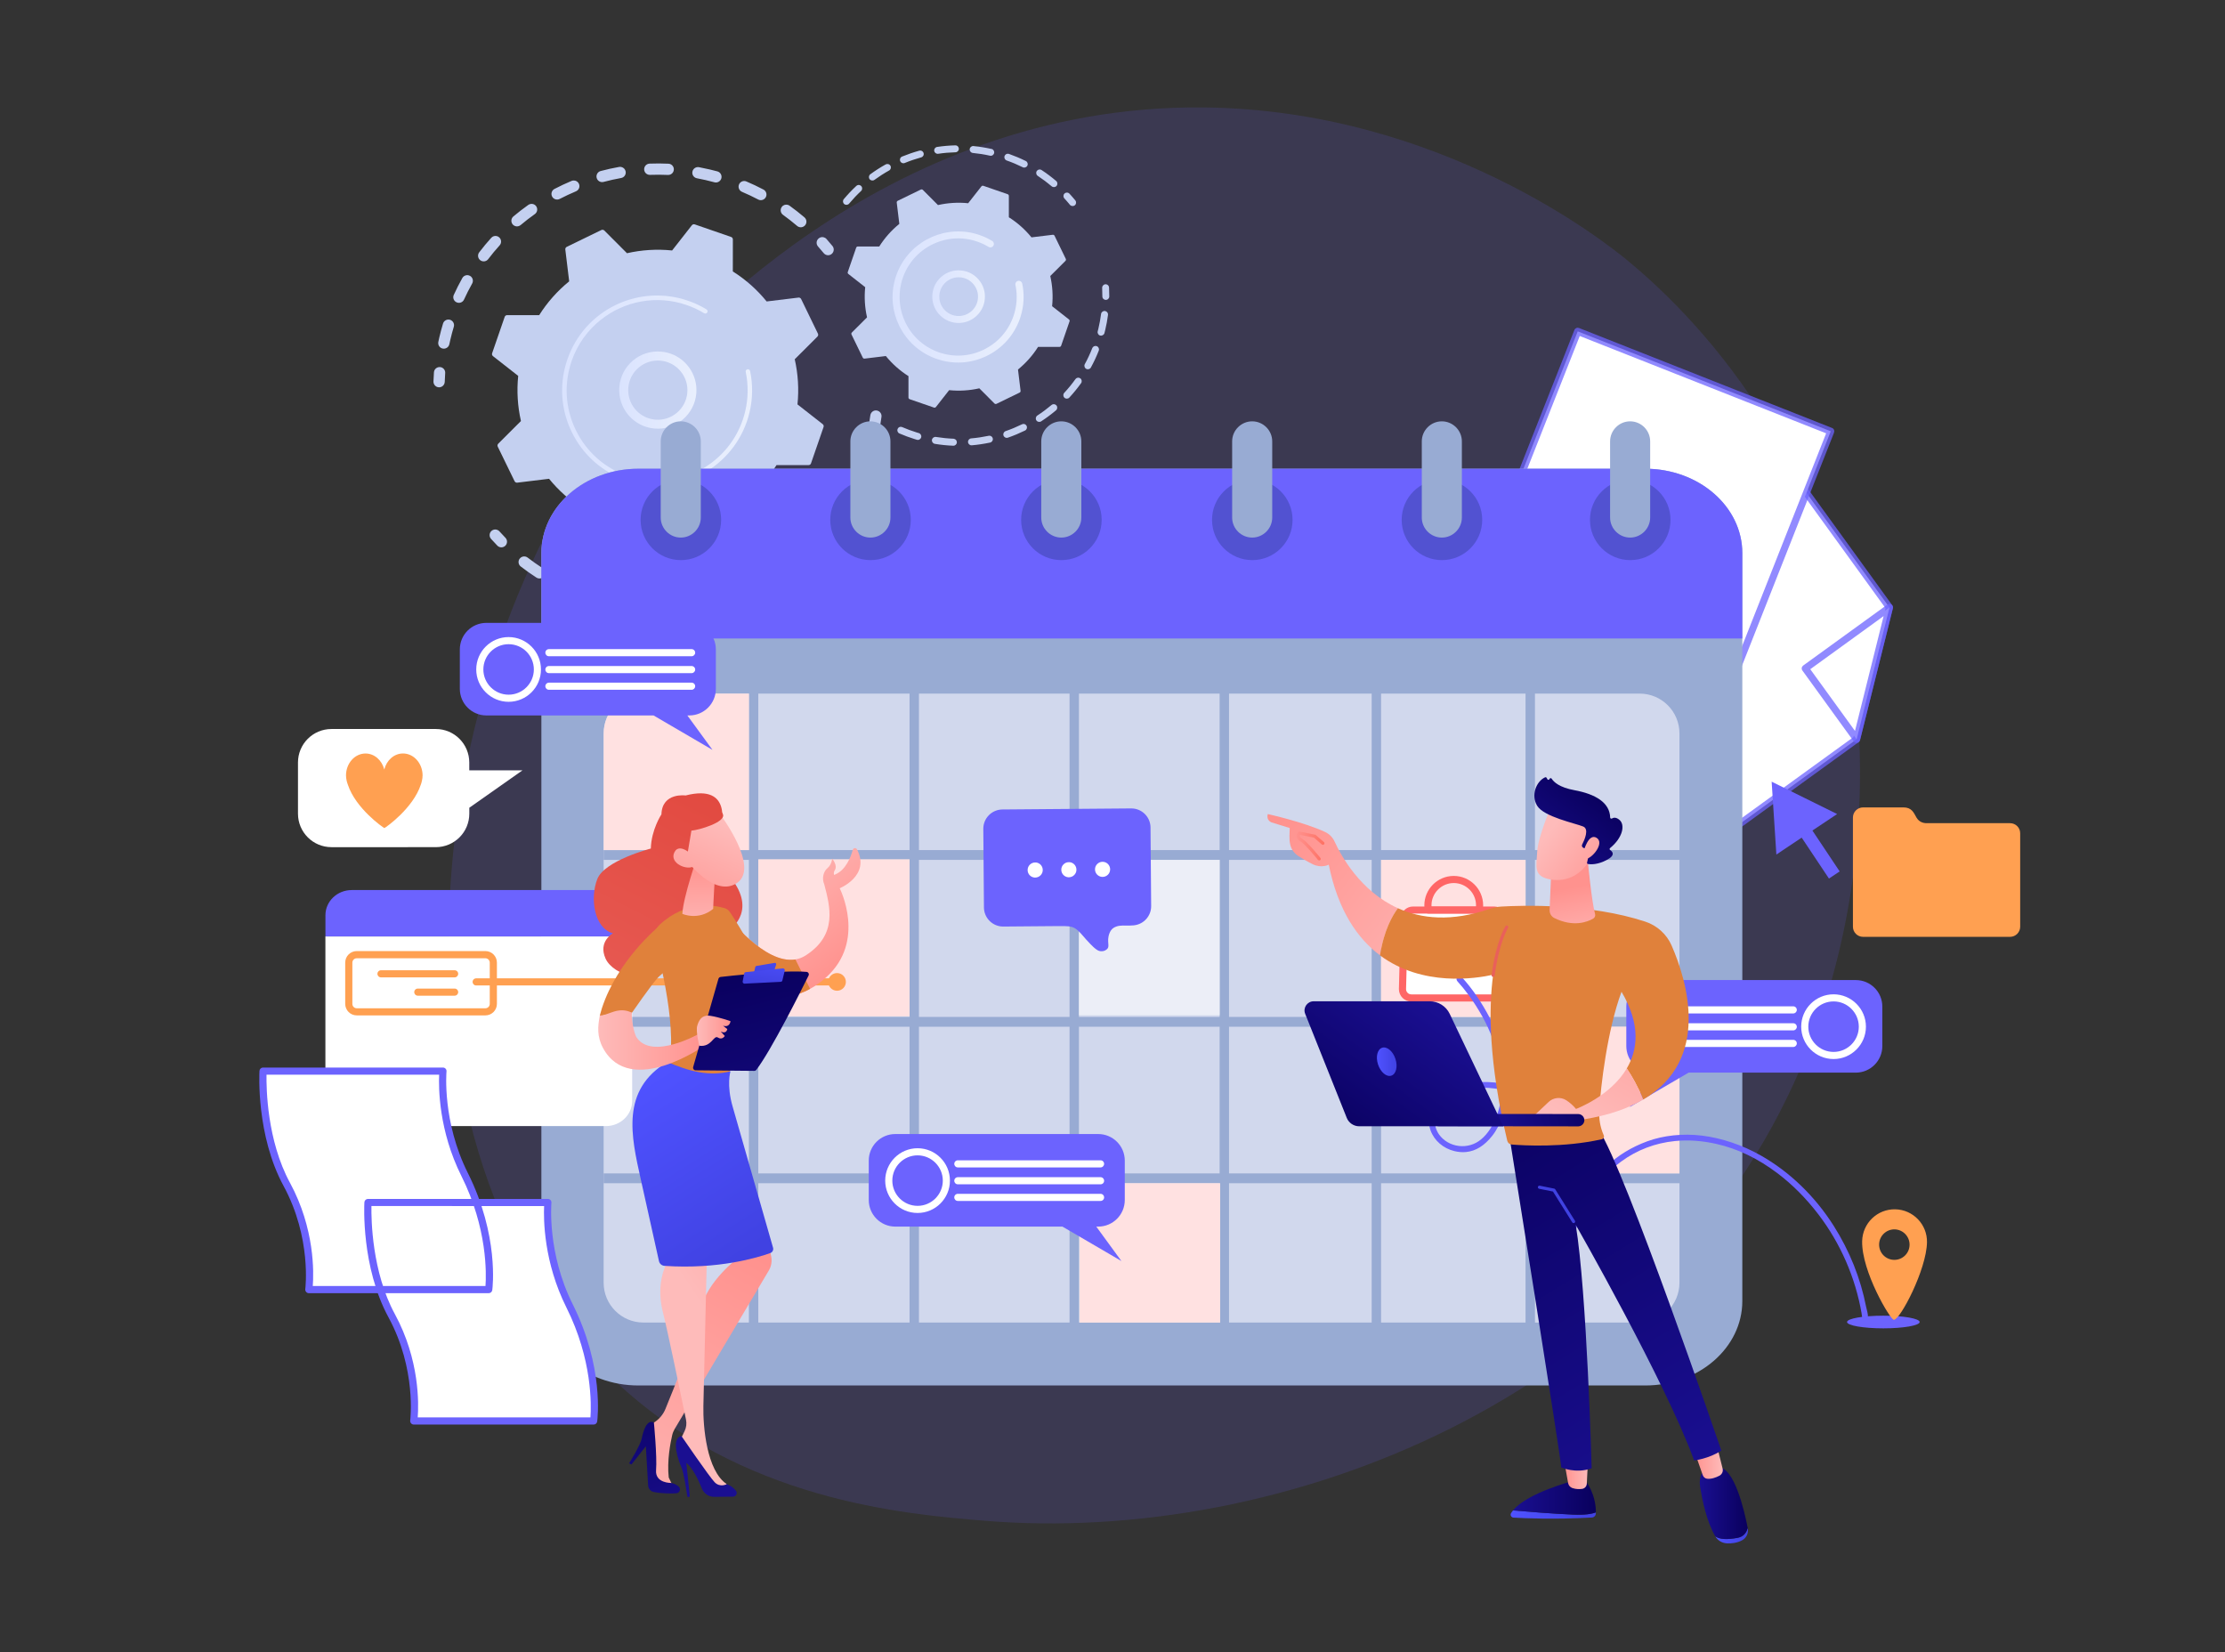 <?xml version="1.0" encoding="utf-8"?>
<!-- Generator: Adobe Illustrator 26.3.1, SVG Export Plug-In . SVG Version: 6.00 Build 0)  -->
<svg version="1.1" id="Capa_1" xmlns="http://www.w3.org/2000/svg" xmlns:xlink="http://www.w3.org/1999/xlink" x="0px" y="0px"
	 viewBox="0 0 594 441" style="enable-background:new 0 0 594 441;" xml:space="preserve">
<rect x="0" y="0" width="594" height="441" fill="#333333" stroke="none"/>
<style type="text/css">
	.st0{opacity:0.15;fill:#6C63FE;}
	.st1{fill:#C4D0F0;}
	.st2{fill:url(#SVGID_1_);}
	.st3{fill:url(#SVGID_00000165206724693399044930000010624726622686471851_);}
	.st4{fill:url(#SVGID_00000098216797844641259150000017771464662791563912_);}
	.st5{fill:url(#SVGID_00000030482795495266954120000006755133361662957440_);}
	.st6{fill:#FFFFFF;}
	.st7{opacity:0.75;fill:#6C63FE;}
	.st8{fill:#003BCD;}
	.st9{fill:#FFA051;}
	.st10{fill:#6C63FE;}
	.st11{fill:#98ABD3;}
	.st12{clip-path:url(#SVGID_00000030447209322668127130000018083323091715121082_);fill:#6C63FE;}
	.st13{fill:#5252D1;}
	.st14{fill:#D1D8ED;}
	.st15{fill:#FFE1E1;}
	.st16{fill:#ECEEF7;}
	.st17{fill:#FF6666;}
	.st18{fill-rule:evenodd;clip-rule:evenodd;fill:#FFA051;}
	.st19{fill-rule:evenodd;clip-rule:evenodd;fill:#FFFFFF;}
	.st20{fill-rule:evenodd;clip-rule:evenodd;fill:#6C63FE;}
	.st21{fill:url(#SVGID_00000021107122618710261770000001746437294662055830_);}
	.st22{fill:#E0813B;}
	.st23{fill:url(#SVGID_00000103962576361896804900000018081173651808864913_);}
	.st24{fill:url(#SVGID_00000020367823170678950870000013114219588737256888_);}
	.st25{fill:url(#SVGID_00000008108218320258311940000013005178802311778701_);}
	.st26{fill:url(#SVGID_00000111170638293232476140000015756975514782556299_);}
	.st27{fill:url(#SVGID_00000177458889850962113550000003208941492915253941_);}
	.st28{fill:url(#SVGID_00000146491251658723907890000006355454961995742357_);}
	.st29{fill:url(#SVGID_00000027569315570986164850000007646279702239462828_);}
	.st30{fill:url(#SVGID_00000155862047198107026250000001204383201675671701_);}
	.st31{fill:url(#SVGID_00000052087623095488249720000016696727459410815122_);}
	.st32{fill:url(#SVGID_00000068663438167116631790000006800523440628119483_);}
	.st33{fill:url(#SVGID_00000042014706598501008390000008440648399274450332_);}
	.st34{fill:url(#SVGID_00000169536241029966763690000010421020321271938996_);}
	.st35{fill:url(#SVGID_00000106114820598630185590000015179282564843714715_);}
	.st36{fill:url(#SVGID_00000110452251726595707730000011393141582484007336_);}
	.st37{fill:url(#SVGID_00000003794443260657590510000000110847822450547611_);}
	.st38{fill:url(#SVGID_00000041264390842710796960000001307641067084098721_);}
	.st39{fill:url(#SVGID_00000141418366296869099980000004634249626171849904_);}
	.st40{fill:url(#SVGID_00000178182407159906395690000014556335691668012168_);}
	.st41{fill:url(#SVGID_00000041287275225973065640000008827830363240056706_);}
	.st42{fill:url(#SVGID_00000121994939870067802790000017753254280633081491_);}
	.st43{fill:url(#SVGID_00000016061012407687763870000009449826056251079060_);}
	.st44{fill:url(#SVGID_00000126325258826053295210000013508554450434877607_);}
	.st45{fill:url(#SVGID_00000161592536258144078980000008667813810064452755_);}
	.st46{fill:url(#SVGID_00000124141746249251853030000001124843430671916986_);}
	.st47{fill:url(#SVGID_00000033346346814542699680000000086006312942860956_);}
	.st48{fill:url(#SVGID_00000119796912716197109140000012408622085912905147_);}
	.st49{fill:url(#SVGID_00000179624534848104889640000014662249277051337894_);}
	.st50{fill:url(#SVGID_00000026163682375041350440000015133569951245299354_);}
	.st51{fill:url(#SVGID_00000145017056186452368030000011393126973742458270_);}
	.st52{fill:url(#SVGID_00000152256495479369484710000001404962855612481704_);}
	.st53{fill:url(#SVGID_00000160183770592475456770000006562132778343912122_);}
	.st54{fill:url(#SVGID_00000001658688153755406740000008464851360640933256_);}
	.st55{fill:url(#SVGID_00000055707554340724894460000001380033136868654976_);}
	.st56{fill:url(#SVGID_00000097486469220876050380000016724845016523355827_);}
</style>
<g>
	<path class="st0" d="M480.76,284.95c-38.17,89.21-138.92,127.53-217.86,121c-21.55-1.78-64.92-5.37-98.78-37.39
		c-65.03-61.49-55.01-190.04,7.24-265.71c8.02-9.75,63.51-75.04,149.98-74.17c63.31,0.64,107.74,36.4,113.15,40.86
		c6.83,5.63,21.88,19,35.45,40.22C501.8,159.61,504.61,229.2,480.76,284.95z"/>
	<g>
		<g>
			<g>
				<g>
					<path class="st1" d="M234.19,109.61c0.74,0.17,1.24,0.88,1.14,1.65c-0.22,1.68-0.51,3.38-0.87,5.05
						c-0.18,0.81-0.98,1.33-1.79,1.15c-0.01,0-0.02,0-0.03-0.01c-0.8-0.19-1.3-0.98-1.12-1.78c0.34-1.59,0.62-3.2,0.83-4.8
						c0.11-0.82,0.86-1.41,1.68-1.3C234.09,109.59,234.14,109.6,234.19,109.61z M231.09,122.33c0.06,0.01,0.11,0.03,0.17,0.05
						c0.78,0.28,1.18,1.15,0.9,1.93c-0.58,1.6-1.24,3.2-1.96,4.73c-0.35,0.75-1.24,1.08-2,0.73c-0.75-0.35-1.08-1.24-0.73-2
						c0.68-1.46,1.3-2.98,1.86-4.5C229.6,122.56,230.36,122.16,231.09,122.33z M225.26,134.06c0.16,0.04,0.32,0.11,0.47,0.2
						c0.7,0.45,0.9,1.38,0.45,2.08c-0.92,1.43-1.92,2.84-2.97,4.18c-0.51,0.66-1.45,0.77-2.11,0.27c-0.66-0.51-0.77-1.45-0.27-2.11
						c0.99-1.28,1.94-2.61,2.82-3.97C224.01,134.16,224.66,133.92,225.26,134.06z M216.96,144.19c0.27,0.06,0.52,0.2,0.73,0.42
						c0.58,0.6,0.57,1.55-0.03,2.13c-1.22,1.19-2.51,2.34-3.83,3.41c-0.64,0.52-1.59,0.43-2.12-0.21c-0.53-0.64-0.43-1.59,0.21-2.12
						c1.25-1.02,2.47-2.11,3.63-3.24C215.94,144.2,216.47,144.07,216.96,144.19z M206.6,152.21c0.38,0.09,0.72,0.32,0.94,0.68
						c0.43,0.71,0.21,1.63-0.5,2.07c-1.45,0.88-2.96,1.72-4.48,2.48c-0.74,0.37-1.65,0.07-2.02-0.67c-0.37-0.74-0.07-1.65,0.67-2.02
						c1.45-0.72,2.88-1.52,4.26-2.36C205.82,152.17,206.23,152.12,206.6,152.21z M194.73,157.74c0.49,0.12,0.91,0.47,1.08,0.98
						c0.26,0.79-0.16,1.64-0.95,1.9c-1.61,0.54-3.27,1.02-4.92,1.43c-0.81,0.2-1.62-0.3-1.82-1.1c-0.2-0.81,0.3-1.62,1.1-1.82
						c1.57-0.38,3.14-0.84,4.68-1.36C194.18,157.69,194.47,157.68,194.73,157.74z M140.29,148.57c0.2,0.05,0.4,0.14,0.57,0.27
						c1.28,0.99,2.62,1.93,3.98,2.81c0.7,0.45,0.9,1.38,0.45,2.08c-0.45,0.7-1.38,0.9-2.08,0.45c-1.43-0.92-2.84-1.92-4.19-2.96
						c-0.66-0.51-0.78-1.45-0.27-2.11C139.13,148.63,139.74,148.43,140.29,148.57z M181.94,160.5c0.61,0.14,1.08,0.66,1.15,1.31
						c0.08,0.83-0.52,1.56-1.35,1.65c-1.69,0.17-3.41,0.27-5.12,0.29c-0.83,0.01-1.51-0.65-1.52-1.48
						c-0.01-0.83,0.65-1.51,1.48-1.52c1.62-0.02,3.25-0.12,4.86-0.28C181.61,160.45,181.78,160.46,181.94,160.5z M151.49,155.36
						c0.1,0.02,0.19,0.06,0.29,0.1c1.47,0.68,2.98,1.3,4.51,1.85c0.78,0.28,1.18,1.15,0.9,1.93c-0.28,0.78-1.15,1.19-1.93,0.9
						c-1.6-0.58-3.2-1.24-4.74-1.95c-0.75-0.35-1.08-1.24-0.73-2C150.08,155.53,150.81,155.2,151.49,155.36z M168.85,160.34
						c0.74,0.17,1.24,0.88,1.14,1.65c-0.1,0.82-0.86,1.41-1.68,1.3c-1.69-0.21-3.39-0.5-5.05-0.86c-0.01,0-0.02,0-0.03-0.01
						c-0.79-0.19-1.3-0.98-1.12-1.78c0.17-0.81,0.97-1.33,1.78-1.16c1.58,0.34,3.2,0.61,4.8,0.81
						C168.74,160.31,168.8,160.32,168.85,160.34z"/>
					<path class="st1" d="M132.56,141.38c0.29,0.07,0.56,0.22,0.77,0.46c0.52,0.58,1.06,1.15,1.6,1.71
						c0.58,0.59,0.57,1.55-0.03,2.13c-0.59,0.58-1.55,0.57-2.13-0.03c-0.57-0.59-1.14-1.19-1.68-1.8c-0.55-0.62-0.5-1.57,0.11-2.12
						C131.59,141.38,132.1,141.27,132.56,141.38z"/>
				</g>
			</g>
			<g>
				<g>
					<path class="st1" d="M117.7,98.02c0.71,0.17,1.21,0.83,1.15,1.57c-0.06,0.77-0.1,1.56-0.12,2.34
						c-0.03,0.83-0.72,1.48-1.55,1.46c-0.83-0.03-1.48-0.72-1.46-1.55c0.03-0.82,0.07-1.65,0.13-2.46c0.06-0.83,0.78-1.45,1.61-1.39
						C117.55,97.99,117.63,98,117.7,98.02z"/>
					<path class="st1" d="M189.5,45.24c0.67,0.16,1.35,0.33,2.02,0.51c0.8,0.22,1.27,1.04,1.06,1.85c-0.22,0.8-1.05,1.28-1.85,1.06
						c-1.55-0.42-3.12-0.78-4.67-1.07c-0.82-0.15-1.36-0.93-1.21-1.75c0.15-0.82,0.94-1.36,1.75-1.21
						C187.56,44.81,188.54,45.02,189.5,45.24z M199.02,48.36c0.08,0.02,0.16,0.05,0.24,0.08c1.54,0.65,3.08,1.38,4.56,2.16
						c0.73,0.39,1.02,1.3,0.63,2.03c-0.39,0.73-1.3,1.02-2.03,0.63c-1.41-0.74-2.86-1.43-4.33-2.05c-0.76-0.32-1.12-1.21-0.8-1.97
						C197.58,48.55,198.32,48.19,199.02,48.36z M178.74,43.74c0.69,0.16,1.19,0.8,1.15,1.53c-0.04,0.83-0.74,1.47-1.57,1.43
						c-1.59-0.07-3.2-0.08-4.79-0.02c-0.83,0.03-1.53-0.61-1.56-1.44c-0.03-0.83,0.61-1.53,1.44-1.56c1.68-0.07,3.37-0.06,5.04,0.02
						C178.56,43.7,178.65,43.72,178.74,43.74z M210.26,54.67c0.19,0.04,0.37,0.12,0.53,0.24c1.36,0.98,2.7,2.02,3.97,3.11
						c0.63,0.54,0.71,1.49,0.17,2.12c-0.54,0.63-1.49,0.71-2.12,0.17c-1.21-1.03-2.48-2.03-3.77-2.96c-0.67-0.48-0.83-1.42-0.34-2.1
						C209.06,54.74,209.68,54.53,210.26,54.67z M165.89,44.58c0.57,0.13,1.03,0.59,1.14,1.2c0.15,0.82-0.4,1.6-1.22,1.74
						c-1.56,0.28-3.14,0.63-4.68,1.04c-0.8,0.21-1.63-0.26-1.84-1.07c-0.21-0.8,0.26-1.63,1.07-1.84c1.62-0.43,3.28-0.8,4.92-1.09
						C165.49,44.52,165.7,44.53,165.89,44.58z M153.53,48.22c0.45,0.11,0.85,0.42,1.04,0.88c0.32,0.77-0.04,1.65-0.81,1.97
						c-1.47,0.62-2.93,1.3-4.34,2.03c-0.74,0.38-1.64,0.1-2.03-0.64c-0.38-0.74-0.1-1.64,0.64-2.03c1.48-0.77,3.02-1.49,4.57-2.14
						C152.91,48.17,153.23,48.15,153.53,48.22z M142.26,54.46c0.34,0.08,0.66,0.28,0.88,0.59c0.48,0.68,0.32,1.62-0.36,2.1
						c-1.3,0.92-2.58,1.91-3.79,2.93c-0.64,0.53-1.58,0.45-2.12-0.18c-0.53-0.64-0.45-1.58,0.18-2.12c1.28-1.08,2.62-2.11,3.99-3.08
						C141.41,54.44,141.86,54.37,142.26,54.46z M132.62,63.02c0.24,0.06,0.47,0.17,0.66,0.35c0.62,0.56,0.66,1.51,0.11,2.12
						c-1.07,1.18-2.1,2.42-3.06,3.69c-0.5,0.66-1.45,0.79-2.11,0.29c-0.66-0.5-0.79-1.45-0.29-2.11c1.01-1.33,2.1-2.64,3.22-3.88
						C131.54,63.05,132.1,62.9,132.62,63.02z M125.09,73.49c0.13,0.03,0.27,0.08,0.39,0.15c0.72,0.41,0.98,1.32,0.57,2.05
						c-0.78,1.39-1.51,2.82-2.17,4.27c-0.34,0.76-1.24,1.09-1.99,0.74c-0.76-0.34-1.09-1.24-0.74-1.99c0.7-1.53,1.46-3.04,2.28-4.5
						C123.77,73.62,124.46,73.34,125.09,73.49z M120.05,85.34c0.03,0.01,0.06,0.02,0.09,0.02c0.79,0.24,1.25,1.08,1.01,1.87
						c-0.34,1.12-0.65,2.27-0.91,3.41c-0.1,0.41-0.19,0.82-0.28,1.24c-0.17,0.81-0.97,1.33-1.78,1.16
						c-0.83-0.16-1.33-0.97-1.16-1.78c0.09-0.43,0.19-0.87,0.29-1.3c0.28-1.2,0.61-2.4,0.96-3.58
						C118.5,85.61,119.28,85.16,120.05,85.34z"/>
					<path class="st1" d="M219.86,63.33c0.29,0.07,0.56,0.22,0.78,0.46c0.54,0.61,1.08,1.24,1.6,1.88c0.53,0.64,0.43,1.59-0.21,2.12
						c-0.64,0.53-1.59,0.43-2.12-0.21c-0.49-0.6-1.01-1.2-1.52-1.78c-0.55-0.62-0.5-1.57,0.13-2.12
						C218.89,63.33,219.4,63.22,219.86,63.33z"/>
				</g>
			</g>
			<g>
				<path class="st1" d="M213.88,79.83c-0.13-0.27-0.42-0.43-0.72-0.39l-8.49,1.03c-2.52-3.1-5.55-5.82-9.03-8.01l0.01-8.55
					c0-0.3-0.19-0.57-0.47-0.66l-9.7-3.35c-0.28-0.1-0.6-0.01-0.78,0.23l-5.27,6.73c-4.09-0.42-8.15-0.15-12.05,0.73l-6.04-6.05
					c-0.21-0.21-0.53-0.27-0.8-0.14l-9.23,4.49c-0.27,0.13-0.43,0.42-0.39,0.72l1.03,8.49c-3.1,2.52-5.82,5.55-8.01,9.03l-8.55-0.01
					c-0.3,0-0.57,0.19-0.66,0.47l-3.35,9.7c-0.1,0.28-0.01,0.6,0.23,0.78l6.73,5.27c-0.42,4.09-0.15,8.15,0.73,12.05l-6.05,6.04
					c-0.21,0.21-0.27,0.53-0.14,0.8l4.49,9.22c0.13,0.27,0.42,0.43,0.72,0.39l8.49-1.03c2.52,3.1,5.55,5.82,9.03,8.01l-0.01,8.55
					c0,0.3,0.19,0.57,0.47,0.66l9.7,3.35c0.28,0.1,0.6,0.01,0.78-0.23l5.27-6.73c4.09,0.42,8.15,0.15,12.05-0.73l6.04,6.05
					c0.21,0.21,0.53,0.27,0.8,0.14l9.22-4.49c0.27-0.13,0.43-0.42,0.39-0.72l-1.03-8.49c3.1-2.52,5.82-5.55,8.01-9.03l8.55,0.01
					c0.3,0,0.57-0.19,0.66-0.47l3.35-9.69c0.1-0.28,0.01-0.6-0.23-0.78l-6.73-5.27c0.42-4.09,0.15-8.15-0.73-12.05l6.05-6.04
					c0.21-0.21,0.27-0.53,0.14-0.8L213.88,79.83z"/>
				<linearGradient id="SVGID_1_" gradientUnits="userSpaceOnUse" x1="165.303" y1="104.139" x2="185.927" y2="104.139">
					<stop  offset="0" style="stop-color:#DAE3FE"/>
					<stop  offset="1" style="stop-color:#E9EFFD"/>
				</linearGradient>
				<path class="st2" d="M177.99,94.1c4.89,1.15,8.34,5.76,7.9,10.91c-0.49,5.67-5.49,9.88-11.15,9.39
					c-2.74-0.23-5.23-1.53-7.01-3.63c-1.77-2.11-2.62-4.78-2.39-7.52c0.49-5.67,5.49-9.88,11.15-9.39
					C177.01,93.91,177.51,93.99,177.99,94.1z M173.78,111.83c0.38,0.09,0.76,0.15,1.16,0.19c4.34,0.37,8.18-2.86,8.55-7.2
					c0.37-4.34-2.86-8.18-7.2-8.55c-4.34-0.37-8.18,2.86-8.55,7.2c-0.18,2.1,0.47,4.15,1.83,5.77
					C170.67,110.54,172.14,111.44,173.78,111.83z"/>
				
					<linearGradient id="SVGID_00000038403872066549468780000016800754384598992295_" gradientUnits="userSpaceOnUse" x1="150.061" y1="104.244" x2="200.785" y2="104.244">
					<stop  offset="0" style="stop-color:#DAE3FE"/>
					<stop  offset="1" style="stop-color:#E9EFFD"/>
				</linearGradient>
				<path style="fill:url(#SVGID_00000038403872066549468780000016800754384598992295_);" d="M181.21,79.56
					c0.84,0.2,1.68,0.44,2.5,0.73l0,0c0.26,0.09,0.52,0.18,0.78,0.28c1.27,0.48,2.5,1.07,3.67,1.75c0.02,0.01,0.03,0.02,0.05,0.03
					c0.05,0.03,0.09,0.05,0.14,0.08c0.09,0.05,0.17,0.1,0.26,0.16c0.23,0.14,0.33,0.4,0.27,0.65c-0.01,0.06-0.04,0.12-0.07,0.17
					c-0.17,0.28-0.54,0.37-0.83,0.2c-1.46-0.89-3.03-1.62-4.66-2.18c-8.09-2.8-16.67-1.03-22.92,3.93c-3.48,2.76-6.24,6.51-7.79,11
					c-0.27,0.79-0.5,1.59-0.69,2.39c-1.27,5.39-0.66,11.01,1.8,16.06c2.82,5.8,7.73,10.16,13.83,12.26
					c12.59,4.35,26.37-2.35,30.72-14.94c0.27-0.78,0.5-1.56,0.68-2.36c0.81-3.44,0.86-7.02,0.13-10.48c-0.02-0.09-0.02-0.18,0-0.26
					c0.05-0.22,0.23-0.4,0.46-0.45c0.33-0.07,0.64,0.14,0.71,0.46c0.76,3.63,0.71,7.39-0.14,11c-0.2,0.83-0.44,1.66-0.72,2.47
					c-4.57,13.21-19.04,20.25-32.24,15.68c-6.4-2.21-11.56-6.78-14.52-12.88c-2.58-5.3-3.22-11.2-1.89-16.86
					c0.2-0.84,0.44-1.68,0.73-2.51c2.21-6.4,6.79-11.56,12.88-14.52C169.64,78.87,175.55,78.23,181.21,79.56z"/>
			</g>
		</g>
		<g>
			<g>
				<g>
					<path class="st1" d="M295.37,75.9c0.39,0.09,0.69,0.43,0.71,0.85c0.04,0.79,0.06,1.59,0.06,2.38c0,0.51-0.42,0.93-0.93,0.92
						c-0.51,0-0.93-0.42-0.92-0.93c0-0.75-0.01-1.51-0.05-2.26c-0.03-0.51,0.37-0.95,0.88-0.98
						C295.19,75.87,295.28,75.88,295.37,75.9z"/>
					<path class="st1" d="M295.09,83.04c0.46,0.11,0.77,0.55,0.71,1.02c-0.18,1.35-0.42,2.7-0.74,4.02
						c-0.07,0.28-0.13,0.56-0.21,0.83c-0.13,0.5-0.66,0.77-1.13,0.67c-0.5-0.13-0.79-0.63-0.67-1.13c0.07-0.27,0.13-0.53,0.2-0.8
						c0.3-1.26,0.53-2.55,0.7-3.83c0.07-0.51,0.53-0.87,1.04-0.8C295.03,83.02,295.06,83.03,295.09,83.04z M292.68,92.37
						c0.04,0.01,0.09,0.02,0.13,0.04c0.48,0.19,0.71,0.73,0.52,1.2c-0.6,1.53-1.3,3.04-2.09,4.48c-0.24,0.45-0.81,0.62-1.26,0.37
						c-0.45-0.25-0.62-0.81-0.37-1.26c0.75-1.37,1.42-2.81,1.99-4.27C291.77,92.5,292.24,92.27,292.68,92.37z M288.07,100.84
						c0.11,0.03,0.23,0.08,0.33,0.15c0.42,0.3,0.51,0.88,0.21,1.3c-0.96,1.33-2.01,2.62-3.13,3.83c-0.35,0.38-0.93,0.4-1.31,0.05
						c-0.38-0.35-0.4-0.94-0.05-1.31c1.07-1.15,2.07-2.38,2.98-3.65C287.33,100.89,287.72,100.76,288.07,100.84z M281.53,107.92
						c0.19,0.04,0.36,0.15,0.5,0.3c0.33,0.39,0.28,0.98-0.11,1.31c-1.26,1.06-2.59,2.05-3.97,2.95c-0.43,0.28-1.01,0.16-1.28-0.27
						c-0.28-0.43-0.16-1,0.27-1.29c1.31-0.85,2.58-1.8,3.78-2.81C280.95,107.92,281.25,107.86,281.53,107.92z M273.45,113.19
						c0.26,0.06,0.49,0.24,0.62,0.5c0.23,0.46,0.03,1.02-0.43,1.24c-1.48,0.72-3.01,1.36-4.56,1.9c-0.49,0.17-1.01-0.09-1.18-0.57
						c-0.17-0.48,0.09-1.01,0.57-1.18c1.48-0.51,2.94-1.12,4.35-1.81C273.03,113.16,273.25,113.14,273.45,113.19z M264.34,116.33
						c0.34,0.08,0.62,0.35,0.7,0.71c0.11,0.5-0.21,0.99-0.72,1.1c-1.61,0.34-3.25,0.59-4.89,0.73c-0.51,0.04-0.96-0.34-1-0.85
						c-0.04-0.51,0.34-0.96,0.85-1c1.56-0.13,3.13-0.37,4.66-0.69C264.07,116.3,264.21,116.3,264.34,116.33z M254.74,117.15
						c0.42,0.1,0.73,0.49,0.71,0.94c-0.02,0.51-0.45,0.91-0.96,0.89c-1.64-0.06-3.29-0.23-4.92-0.5c-0.51-0.09-0.85-0.56-0.77-1.07
						c0.08-0.51,0.56-0.85,1.07-0.77c1.55,0.25,3.13,0.41,4.69,0.47C254.63,117.13,254.69,117.14,254.74,117.15z M240.69,113.96
						c0.05,0.01,0.1,0.03,0.16,0.05c1.24,0.54,2.54,1.01,3.85,1.42c0.2,0.06,0.39,0.12,0.59,0.18c0.49,0.14,0.78,0.66,0.63,1.15
						c-0.14,0.49-0.67,0.79-1.15,0.63c-0.21-0.06-0.42-0.12-0.62-0.19c-1.37-0.42-2.72-0.93-4.03-1.49
						c-0.47-0.2-0.69-0.75-0.48-1.22C239.8,114.07,240.26,113.85,240.69,113.96z"/>
				</g>
			</g>
			<g>
				<g>
					<path class="st1" d="M264.71,39.75c0.49,0.12,0.8,0.61,0.69,1.11c-0.11,0.5-0.61,0.82-1.11,0.7c-1.51-0.34-3.05-0.58-4.58-0.73
						c-0.51-0.05-0.88-0.5-0.83-1.01c0.05-0.51,0.5-0.88,1.01-0.83c1.61,0.16,3.22,0.42,4.8,0.77
						C264.7,39.75,264.7,39.75,264.71,39.75z M269.27,41.06c0.03,0.01,0.06,0.02,0.1,0.03c1.52,0.54,3.03,1.17,4.48,1.89
						c0.46,0.23,0.65,0.78,0.42,1.24c-0.23,0.46-0.79,0.65-1.24,0.42c-1.38-0.68-2.82-1.29-4.28-1.8c-0.48-0.17-0.74-0.7-0.57-1.18
						C268.34,41.2,268.82,40.95,269.27,41.06z M255.27,38.82c0.4,0.09,0.7,0.45,0.71,0.88c0.01,0.51-0.39,0.94-0.9,0.95
						c-1.54,0.04-3.1,0.17-4.62,0.4c-0.51,0.07-0.98-0.28-1.05-0.78c-0.08-0.51,0.28-0.98,0.78-1.05c1.6-0.24,3.23-0.38,4.84-0.42
						C255.11,38.8,255.19,38.81,255.27,38.82z M277.77,45.26c0.1,0.02,0.2,0.07,0.3,0.13c1.35,0.89,2.66,1.87,3.89,2.92
						c0.39,0.33,0.44,0.92,0.11,1.31c-0.33,0.39-0.92,0.44-1.31,0.11c-1.18-1-2.42-1.93-3.71-2.78c-0.43-0.28-0.55-0.86-0.27-1.29
						C277.01,45.32,277.41,45.18,277.77,45.26z M245.89,40.21c0.32,0.08,0.59,0.32,0.68,0.66c0.14,0.5-0.15,1.01-0.65,1.14
						c-1.49,0.41-2.96,0.91-4.39,1.5c-0.48,0.2-1.02-0.03-1.21-0.51c-0.19-0.47,0.03-1.02,0.51-1.21c1.5-0.61,3.04-1.14,4.6-1.57
						C245.59,40.18,245.75,40.18,245.89,40.21z M237.12,43.8c0.24,0.06,0.47,0.21,0.6,0.45c0.25,0.45,0.09,1.01-0.36,1.26
						c-1.35,0.75-2.66,1.6-3.91,2.5c-0.41,0.3-1,0.21-1.3-0.2c-0.3-0.41-0.21-0.99,0.2-1.3c1.3-0.95,2.68-1.83,4.09-2.62
						C236.66,43.78,236.9,43.75,237.12,43.8z M229.46,49.4c0.17,0.04,0.33,0.13,0.46,0.27c0.35,0.37,0.33,0.96-0.04,1.31
						c-1.13,1.05-2.2,2.19-3.19,3.37c-0.33,0.39-0.92,0.44-1.31,0.12c-0.39-0.33-0.45-0.91-0.12-1.31c1.04-1.24,2.16-2.43,3.35-3.53
						C228.85,49.4,229.17,49.33,229.46,49.4z"/>
					<path class="st1" d="M285.04,51.43c0.17,0.04,0.34,0.13,0.47,0.27c0.54,0.58,1.06,1.19,1.56,1.79c0.32,0.4,0.27,0.98-0.13,1.31
						c-0.4,0.32-0.98,0.26-1.31-0.13c-0.47-0.58-0.97-1.15-1.48-1.71c-0.35-0.38-0.32-0.97,0.05-1.31
						C284.43,51.44,284.75,51.37,285.04,51.43z"/>
				</g>
			</g>
			<g>
				<path class="st1" d="M281.53,62.93c-0.09-0.18-0.28-0.29-0.48-0.26l-5.68,0.69c-1.69-2.07-3.71-3.89-6.04-5.36l0-5.72
					c0-0.2-0.13-0.38-0.32-0.44l-6.49-2.24c-0.19-0.07-0.4,0-0.52,0.15l-3.53,4.5c-2.74-0.28-5.46-0.1-8.06,0.49l-4.04-4.05
					c-0.14-0.14-0.36-0.18-0.54-0.09l-6.17,3c-0.18,0.09-0.29,0.28-0.26,0.48l0.69,5.68c-2.07,1.69-3.89,3.71-5.36,6.04l-5.72,0
					c-0.2,0-0.38,0.13-0.44,0.32l-2.24,6.49c-0.07,0.19,0,0.4,0.15,0.52l4.5,3.53c-0.28,2.74-0.1,5.46,0.49,8.06l-4.05,4.04
					c-0.14,0.14-0.18,0.36-0.09,0.54l3,6.17c0.09,0.18,0.28,0.29,0.48,0.26l5.68-0.69c1.69,2.07,3.71,3.89,6.04,5.36l0,5.72
					c0,0.2,0.13,0.38,0.32,0.44l6.49,2.24c0.19,0.07,0.4,0,0.52-0.15l3.53-4.5c2.74,0.28,5.46,0.1,8.06-0.49l4.04,4.05
					c0.14,0.14,0.36,0.18,0.54,0.09l6.17-3c0.18-0.09,0.29-0.28,0.26-0.48l-0.69-5.68c2.07-1.69,3.89-3.71,5.36-6.04l5.72,0
					c0.2,0,0.38-0.13,0.44-0.32l2.24-6.49c0.07-0.19,0-0.4-0.15-0.52l-4.5-3.53c0.28-2.74,0.1-5.45-0.49-8.06l4.05-4.04
					c0.14-0.14,0.18-0.36,0.09-0.54L281.53,62.93z"/>
				
					<linearGradient id="SVGID_00000075885387487916975050000001165854392547504528_" gradientUnits="userSpaceOnUse" x1="248.903" y1="79.196" x2="262.95" y2="79.196">
					<stop  offset="0" style="stop-color:#DAE3FE"/>
					<stop  offset="1" style="stop-color:#E9EFFD"/>
				</linearGradient>
				<path style="fill:url(#SVGID_00000075885387487916975050000001165854392547504528_);" d="M257.55,72.36
					c1.46,0.34,2.76,1.14,3.74,2.31c1.21,1.43,1.79,3.25,1.62,5.12c-0.33,3.86-3.74,6.73-7.6,6.4c-3.86-0.34-6.73-3.74-6.4-7.6
					c0.16-1.87,1.04-3.56,2.47-4.77c1.44-1.21,3.25-1.79,5.12-1.63C256.88,72.23,257.22,72.28,257.55,72.36z M254.74,84.22
					c0.24,0.06,0.49,0.1,0.75,0.12c2.84,0.24,5.35-1.87,5.59-4.71c0.12-1.37-0.31-2.71-1.2-3.77c-0.89-1.06-2.14-1.7-3.51-1.82l0,0
					c-1.37-0.12-2.71,0.31-3.77,1.2c-1.06,0.89-1.7,2.14-1.82,3.51C250.56,81.34,252.29,83.65,254.74,84.22z"/>
				
					<linearGradient id="SVGID_00000179629189797790962990000008343970592969303946_" gradientUnits="userSpaceOnUse" x1="238.3" y1="79.276" x2="273.295" y2="79.276">
					<stop  offset="0" style="stop-color:#DAE3FE"/>
					<stop  offset="1" style="stop-color:#E9EFFD"/>
				</linearGradient>
				<path style="fill:url(#SVGID_00000179629189797790962990000008343970592969303946_);" d="M259.81,62.24
					c0.57,0.14,1.14,0.3,1.71,0.5c1.13,0.39,2.21,0.89,3.23,1.5c0.05,0.03,0.09,0.06,0.14,0.08c0.35,0.21,0.51,0.63,0.42,1.01
					c-0.02,0.09-0.06,0.18-0.11,0.27c-0.27,0.44-0.84,0.58-1.28,0.31c-0.95-0.58-1.96-1.05-3.01-1.41l0,0
					c-0.06-0.02-0.12-0.04-0.17-0.06c-2.5-0.84-5.11-1.02-7.64-0.57c-1.37,0.24-2.72,0.67-4.01,1.29c-0.01,0-0.02,0.01-0.03,0.01
					c-0.03,0.02-0.06,0.03-0.1,0.05c-3.76,1.83-6.58,5.01-7.94,8.95c-0.18,0.51-0.33,1.03-0.45,1.55c-0.82,3.49-0.42,7.13,1.16,10.4
					c1.83,3.76,5.01,6.57,8.95,7.94c3.94,1.36,8.19,1.11,11.94-0.72c3.76-1.83,6.58-5.01,7.94-8.95c0.17-0.5,0.32-1.01,0.44-1.53
					c0.53-2.23,0.56-4.54,0.09-6.79c-0.03-0.14-0.03-0.28,0-0.4c0.08-0.34,0.35-0.62,0.71-0.7c0.5-0.1,0.99,0.22,1.1,0.72
					c0.53,2.51,0.49,5.1-0.1,7.59c-0.14,0.58-0.3,1.14-0.49,1.71c-1.53,4.42-4.68,7.97-8.88,10.02c-4.2,2.04-8.95,2.33-13.36,0.8
					c-4.42-1.53-7.97-4.68-10.02-8.88c-1.78-3.66-2.23-7.73-1.3-11.63c0.14-0.58,0.3-1.16,0.5-1.73
					C242.22,65.01,251.19,60.21,259.81,62.24z"/>
			</g>
		</g>
	</g>
	<g>
		<g>
			<g>
				<g>
					<polygon class="st6" points="504.42,162.15 477,124.3 403.82,177.31 444.93,234.07 495.65,197.34 					"/>
					<path class="st7" d="M444.93,235.02c-0.3,0-0.59-0.14-0.77-0.39l-41.11-56.76c-0.15-0.2-0.21-0.46-0.17-0.71
						c0.04-0.25,0.18-0.47,0.38-0.62l73.18-53.01c0.2-0.15,0.46-0.21,0.71-0.17c0.25,0.04,0.47,0.18,0.62,0.38l27.42,37.85
						c0.16,0.23,0.22,0.52,0.15,0.79l-8.77,35.18c-0.05,0.22-0.18,0.41-0.37,0.54l-50.72,36.74
						C445.32,234.97,445.13,235.02,444.93,235.02z M405.15,177.52l39.99,55.22l49.66-35.97l8.58-34.41l-26.6-36.72L405.15,177.52z"
						/>
				</g>
				<g>
					<polygon class="st6" points="481.95,178.43 495.65,197.34 504.42,162.15 					"/>
					<path class="st7" d="M495.65,198.29c-0.3,0-0.59-0.14-0.77-0.39l-13.7-18.91c-0.15-0.2-0.21-0.46-0.17-0.71
						c0.04-0.25,0.18-0.47,0.38-0.62l22.46-16.27c0.32-0.24,0.76-0.24,1.09-0.02c0.33,0.22,0.49,0.63,0.39,1.02l-8.77,35.18
						c-0.09,0.36-0.38,0.63-0.74,0.71C495.77,198.28,495.71,198.29,495.65,198.29z M483.28,178.64l11.94,16.48l7.64-30.66
						L483.28,178.64z"/>
				</g>
			</g>
			<g>
				<g>
					<polygon class="st6" points="402.02,202.89 447.07,220.68 488.75,115.13 421.2,88.45 392.31,161.6 					"/>
					<path class="st7" d="M447.07,221.63c-0.12,0-0.24-0.02-0.35-0.07l-45.05-17.79c-0.29-0.11-0.51-0.36-0.58-0.67l-9.71-41.29
						c-0.04-0.19-0.03-0.39,0.04-0.57l28.89-73.15c0.09-0.24,0.28-0.42,0.51-0.52c0.23-0.1,0.49-0.1,0.73-0.01l67.55,26.68
						c0.24,0.09,0.42,0.28,0.52,0.51c0.1,0.23,0.1,0.49,0.01,0.73l-41.69,105.55c-0.09,0.24-0.28,0.42-0.51,0.52
						C447.33,221.61,447.2,221.63,447.07,221.63z M402.83,202.18l43.7,17.26l40.99-103.77l-65.78-25.98l-28.43,71.98L402.83,202.18z
						"/>
				</g>
				<g>
					<polygon class="st6" points="414.82,170.49 392.31,161.6 402.02,202.89 					"/>
					<path class="st8" d="M402.02,203.84c-0.02,0-0.05,0-0.07,0c-0.42-0.03-0.76-0.33-0.86-0.73l-9.71-41.29
						c-0.08-0.35,0.04-0.71,0.3-0.94c0.27-0.23,0.64-0.3,0.97-0.17l22.51,8.89c0.24,0.09,0.42,0.28,0.52,0.51
						c0.1,0.23,0.1,0.49,0.01,0.73l-12.8,32.4C402.76,203.6,402.41,203.84,402.02,203.84z M393.66,163.16l8.6,36.55l11.33-28.68
						L393.66,163.16z"/>
				</g>
			</g>
		</g>
		<path class="st9" d="M536.62,219.74h-22.5c-0.6-0.04-1.78-0.27-2.49-1.51c-0.74-1.3-1.25-2.7-3.46-2.7h-10.8
			c-1.49,0-2.7,1.21-2.7,2.7v4.21v7.66v17.28c0,1.49,1.21,2.7,2.7,2.7h39.25c1.49,0,2.7-1.21,2.7-2.7v-24.95
			C539.33,220.95,538.12,219.74,536.62,219.74z"/>
		<polygon class="st10" points="491.13,232.62 483.85,221.7 490.45,217.3 481.71,212.98 472.97,208.66 473.6,218.39 474.23,228.11 
			480.99,223.6 488.27,234.52 		"/>
		<g>
			<path class="st11" d="M439.2,369.84H170.47c-14.33,0-25.94-10.09-25.94-22.53V147.65c0-12.44,11.61-22.53,25.94-22.53H439.2
				c14.33,0,25.94,10.09,25.94,22.53v199.66C465.14,359.76,453.53,369.84,439.2,369.84"/>
			<g>
				<g>
					<defs>
						<path id="SVGID_00000060748587039856870010000005541204109451092137_" d="M439.2,369.84H170.47
							c-14.33,0-25.94-10.09-25.94-22.53V147.65c0-12.44,11.61-22.53,25.94-22.53H439.2c14.33,0,25.94,10.09,25.94,22.53v199.66
							C465.14,359.76,453.53,369.84,439.2,369.84"/>
					</defs>
					<clipPath id="SVGID_00000141446400947161060180000015639476507326247337_">
						<use xlink:href="#SVGID_00000060748587039856870010000005541204109451092137_"  style="overflow:visible;"/>
					</clipPath>
					
						<rect x="144.52" y="122.53" style="clip-path:url(#SVGID_00000141446400947161060180000015639476507326247337_);fill:#6C63FE;" width="324.39" height="47.91"/>
				</g>
				<g>
					<g>
						<path class="st13" d="M243.15,138.77c0,5.93-4.81,10.75-10.75,10.75c-5.94,0-10.75-4.81-10.75-10.75
							c0-5.93,4.81-10.75,10.75-10.75C238.34,128.02,243.15,132.84,243.15,138.77"/>
						<path class="st11" d="M232.37,143.5L232.37,143.5c-2.94,0-5.35-2.41-5.35-5.35v-20.33c0-2.94,2.41-5.35,5.35-5.35
							c2.94,0,5.35,2.41,5.35,5.35v20.33C237.72,141.09,235.32,143.5,232.37,143.5"/>
					</g>
					<g>
						<path class="st13" d="M395.7,138.77c0,5.93-4.81,10.75-10.75,10.75c-5.93,0-10.75-4.81-10.75-10.75
							c0-5.93,4.81-10.75,10.75-10.75C390.89,128.02,395.7,132.84,395.7,138.77"/>
						<path class="st11" d="M384.92,143.5L384.92,143.5c-2.94,0-5.35-2.41-5.35-5.35v-20.33c0-2.94,2.41-5.35,5.35-5.35
							s5.35,2.41,5.35,5.35v20.33C390.27,141.09,387.86,143.5,384.92,143.5"/>
					</g>
					<g>
						<path class="st13" d="M445.97,138.77c0,5.93-4.81,10.75-10.75,10.75c-5.93,0-10.75-4.81-10.75-10.75
							c0-5.93,4.81-10.75,10.75-10.75C441.16,128.02,445.97,132.84,445.97,138.77"/>
						<path class="st11" d="M435.19,143.5L435.19,143.5c-2.94,0-5.35-2.41-5.35-5.35v-20.33c0-2.94,2.41-5.35,5.35-5.35
							c2.94,0,5.35,2.41,5.35,5.35v20.33C440.53,141.09,438.13,143.5,435.19,143.5"/>
					</g>
					<g>
						<path class="st13" d="M192.52,138.77c0,5.93-4.81,10.75-10.75,10.75c-5.94,0-10.75-4.81-10.75-10.75
							c0-5.93,4.81-10.75,10.75-10.75C187.71,128.02,192.52,132.84,192.52,138.77"/>
						<path class="st11" d="M181.74,143.5L181.74,143.5c-2.94,0-5.35-2.41-5.35-5.35v-20.33c0-2.94,2.41-5.35,5.35-5.35
							c2.94,0,5.35,2.41,5.35,5.35v20.33C187.09,141.09,184.68,143.5,181.74,143.5"/>
					</g>
				</g>
			</g>
			<g>
				<g>
					<path class="st14" d="M448.36,342.41c0,5.87-4.76,10.63-10.63,10.63H171.78c-5.87,0-10.63-4.76-10.63-10.63V195.78
						c0-5.87,4.76-10.63,10.63-10.63h265.95c5.87,0,10.63,4.76,10.63,10.63V342.41z"/>
					<g>
						<rect x="199.93" y="183.71" class="st11" width="2.51" height="174.6"/>
						<rect x="285.53" y="183.71" class="st11" width="2.51" height="174.6"/>
						<rect x="325.6" y="183.71" class="st11" width="2.51" height="174.6"/>
						<rect x="366.19" y="183.71" class="st11" width="2.51" height="174.6"/>
						<rect x="407.27" y="183.71" class="st11" width="2.51" height="174.6"/>
						<rect x="242.82" y="183.71" class="st11" width="2.51" height="174.6"/>
					</g>
					<g>
						<rect x="161.15" y="182.19" class="st11" width="291.63" height="2.62"/>
						<rect x="161.15" y="271.46" class="st11" width="291.63" height="2.62"/>
						<rect x="161.15" y="313.23" class="st11" width="291.63" height="2.62"/>
						<rect x="161.15" y="355.55" class="st11" width="291.63" height="2.62"/>
						<rect x="161.15" y="226.92" class="st11" width="291.63" height="2.62"/>
					</g>
				</g>
				<g>
					<path class="st15" d="M199.93,185.15h-28.14c-5.87,0-10.63,4.76-10.63,10.63v31.14h38.78V185.15z"/>
					<rect x="368.7" y="229.54" class="st15" width="38.58" height="41.92"/>
					<rect x="202.44" y="229.37" class="st15" width="40.38" height="41.92"/>
					<rect x="288.2" y="315.85" class="st15" width="37.55" height="37.2"/>
					<rect x="409.78" y="274.07" class="st15" width="38.58" height="39.15"/>
					<rect x="288.05" y="229.54" class="st16" width="37.55" height="41.47"/>
				</g>
			</g>
		</g>
		<g>
			<g>
				<path class="st13" d="M294.11,138.77c0,5.93-4.81,10.75-10.75,10.75c-5.94,0-10.75-4.81-10.75-10.75
					c0-5.93,4.81-10.75,10.75-10.75C289.3,128.02,294.11,132.84,294.11,138.77"/>
				<path class="st11" d="M283.33,143.5L283.33,143.5c-2.94,0-5.35-2.41-5.35-5.35v-20.33c0-2.94,2.41-5.35,5.35-5.35
					c2.94,0,5.35,2.41,5.35,5.35v20.33C288.68,141.09,286.27,143.5,283.33,143.5"/>
			</g>
			<g>
				<path class="st13" d="M345.07,138.77c0,5.93-4.81,10.75-10.75,10.75c-5.94,0-10.75-4.81-10.75-10.75
					c0-5.93,4.81-10.75,10.75-10.75C340.26,128.02,345.07,132.84,345.07,138.77"/>
				<path class="st11" d="M334.29,143.5L334.29,143.5c-2.94,0-5.35-2.41-5.35-5.35v-20.33c0-2.94,2.41-5.35,5.35-5.35
					c2.94,0,5.35,2.41,5.35,5.35v20.33C339.64,141.09,337.23,143.5,334.29,143.5"/>
			</g>
		</g>
		<g>
			<path class="st10" d="M495.44,261.62h-54.18c-3.92,0-7.09,3.18-7.09,7.1v10.51c0,3.92,3.18,7.1,7.09,7.1h0.52l-6.71,9.19
				l15.74-9.19h44.62c3.92,0,7.09-3.18,7.09-7.1v-10.51C502.53,264.8,499.36,261.62,495.44,261.62z"/>
			<g>
				<path class="st6" d="M489.5,282.7c-4.77,0-8.64-3.88-8.64-8.64c0-4.77,3.88-8.64,8.64-8.64c4.77,0,8.64,3.88,8.64,8.64
					C498.14,278.82,494.26,282.7,489.5,282.7z M489.5,267.32c-3.71,0-6.74,3.02-6.74,6.74c0,3.71,3.02,6.74,6.74,6.74
					c3.71,0,6.74-3.02,6.74-6.74C496.23,270.34,493.21,267.32,489.5,267.32z"/>
				<g>
					<path class="st6" d="M478.74,270.53h-38.1c-0.53,0-0.95-0.43-0.95-0.95s0.43-0.95,0.95-0.95h38.1c0.53,0,0.95,0.43,0.95,0.95
						S479.26,270.53,478.74,270.53z"/>
					<path class="st6" d="M478.74,275.05h-38.1c-0.53,0-0.95-0.43-0.95-0.95s0.43-0.95,0.95-0.95h38.1c0.53,0,0.95,0.43,0.95,0.95
						S479.26,275.05,478.74,275.05z"/>
					<path class="st6" d="M478.74,279.48h-38.1c-0.53,0-0.95-0.43-0.95-0.95s0.43-0.95,0.95-0.95h38.1c0.53,0,0.95,0.43,0.95,0.95
						S479.26,279.48,478.74,279.48z"/>
				</g>
			</g>
		</g>
		<g>
			<g>
				<path class="st6" d="M374.42,264.04c0,1.3,1.05,2.35,2.35,2.35h22.57c1.3,0,2.36-1.05,2.36-2.35l-0.48-18.76
					c0-1.3-1.05-2.35-2.35-2.35h-21.62c-1.3,0-2.35,1.05-2.35,2.35L374.42,264.04z"/>
				<path class="st17" d="M399.34,267.35h-22.57c-1.82,0-3.31-1.48-3.31-3.31l0.48-18.78c0-1.8,1.48-3.28,3.31-3.28h21.62
					c1.82,0,3.31,1.48,3.31,3.31l0.48,18.73C402.65,265.86,401.17,267.35,399.34,267.35z M377.25,243.88c-0.77,0-1.4,0.63-1.4,1.4
					l-0.48,18.78c0,0.75,0.63,1.38,1.4,1.38h22.57c0.77,0,1.4-0.63,1.4-1.4l-0.48-18.73c0-0.8-0.63-1.43-1.4-1.43H377.25z"/>
			</g>
			<path class="st17" d="M394.88,243.88h-13.55c-0.46,0-0.85-0.33-0.94-0.78c-0.09-0.5-0.14-0.97-0.14-1.43
				c0-4.33,3.52-7.85,7.85-7.85c4.33,0,7.85,3.52,7.85,7.85c0,0.47-0.05,0.96-0.14,1.44C395.73,243.55,395.34,243.88,394.88,243.88z
				 M382.17,241.97h11.87c0.01-0.1,0.01-0.21,0.01-0.31c0-3.28-2.67-5.94-5.94-5.94c-3.28,0-5.95,2.67-5.95,5.94
				C382.16,241.77,382.16,241.87,382.17,241.97z"/>
			<g>
				<path class="st17" d="M394.14,250.48c-1.24,0-2.26-1.01-2.26-2.25c0-1.24,1.01-2.26,2.26-2.26c1.24,0,2.25,1.01,2.25,2.26
					C396.39,249.47,395.38,250.48,394.14,250.48z M394.14,247.88c-0.19,0-0.35,0.16-0.35,0.35c0,0.19,0.16,0.35,0.35,0.35
					c0.19,0,0.35-0.16,0.35-0.35C394.49,248.03,394.33,247.88,394.14,247.88z"/>
				<path class="st17" d="M381.98,250.48c-1.24,0-2.26-1.01-2.26-2.25c0-1.24,1.01-2.26,2.26-2.26c1.24,0,2.26,1.01,2.26,2.26
					C384.23,249.47,383.22,250.48,381.98,250.48z M381.98,247.88c-0.19,0-0.35,0.16-0.35,0.35c0,0.19,0.16,0.35,0.35,0.35
					c0.19,0,0.35-0.16,0.35-0.35C382.33,248.03,382.17,247.88,381.98,247.88z"/>
			</g>
		</g>
		<path class="st10" d="M512.48,352.9c0,0.93-4.34,1.69-9.69,1.69s-9.69-0.76-9.69-1.69c0-0.93,4.34-1.69,9.69-1.69
			S512.48,351.97,512.48,352.9z"/>
		<path class="st10" d="M498.32,349.37c-0.05-0.2-0.1-0.37-0.12-0.49c-1.5-7.67-4.41-14.94-8.65-21.64
			c-5.02-7.92-11.75-14.42-19.46-18.79c-4.92-2.8-10.51-4.68-15.73-5.31c-5.1-0.61-10.21-0.07-14.54,1.5
			c-8.54,3.12-14.66,8.98-18.66,17.92c0.51-12.06-2.51-21.04-9.21-27.43c-2.78-2.65-5.85-4.45-9.38-5.51
			c-0.35-8.26-3.09-16.03-8.37-23.77c-1.24-1.82-2.56-3.49-3.93-4.99c-0.3-0.29-0.58-0.33-0.76-0.31c-0.27,0.03-0.51,0.21-0.61,0.48
			c-0.12,0.31-0.05,0.67,0.21,0.95c1,1.09,1.94,2.25,2.88,3.53c5.65,7.72,8.57,15.47,8.95,23.67c-2.78-0.38-5.19-0.45-7.35-0.24
			c-4.84,0.48-8.29,2.41-10.56,5.92c-1.06,1.64-2.11,4.16-1.12,6.9c1,2.74,3.4,4.81,6.41,5.53c1.06,0.25,2.09,0.33,3.08,0.23
			c2.59-0.26,4.87-1.67,6.97-4.32c2.31-2.92,3.89-7.47,4.15-11.93c4.91,1.56,7.87,4.34,9.9,6.59c5.94,6.58,8.29,16.35,6.8,28.25
			c-0.16,1.24-0.48,3.07-0.96,5.44l-0.03,0.14c-0.12,0.59-0.29,1.4,0.39,1.6c0.09,0.03,0.18,0.04,0.27,0.03
			c0.79-0.08,1.05-1.48,1.27-2.72c0.05-0.28,0.1-0.54,0.14-0.74c1.95-8.29,6.39-15.32,12.52-19.81c4.24-3.1,9.07-4.93,14.35-5.46
			c3.55-0.35,7.27-0.09,11.08,0.78c5.68,1.29,11,3.85,16.25,7.8c3.99,3.01,7.68,6.72,10.97,11.03c5.88,7.71,9.86,16.84,11.51,26.39
			c0.02,0.13,0.04,0.26,0.05,0.4c0.07,0.6,0.17,1.42,0.97,1.35l0.06-0.01c0.19-0.03,0.34-0.12,0.44-0.28
			C498.85,351.56,498.61,350.5,498.32,349.37z M400.92,290.88C400.92,290.88,400.92,290.88,400.92,290.88l-0.01,0.06
			c-0.17,6.16-3.05,12.09-6.85,14.11c-1.89,1-4.12,1.19-6.19,0.49c-2.03-0.68-3.67-2.17-4.39-3.99c-0.67-1.68-0.51-3.52,0.44-5.3
			c1.75-3.27,5.3-5.33,10.01-5.79C396.15,290.24,398.57,290.39,400.92,290.88z"/>
		<path class="st9" d="M505.94,322.81c-4.78-0.08-8.7,3.72-8.81,8.5c-0.17,8.08,7.51,20.96,8.45,21c1.69,0.06,8.73-13.39,8.86-20.69
			C514.53,326.84,510.72,322.9,505.94,322.81 M509.79,332.32c-0.04,2.25-1.89,4.03-4.14,3.99c-2.24-0.04-4.03-1.89-3.99-4.14
			c0.04-2.25,1.9-4.04,4.14-4C508.04,328.22,509.83,330.07,509.79,332.32"/>
		<g>
			<g>
				<g>
					<path class="st6" d="M139.48,205.64l-14.19,9.98v1.58c0,4.94-4,8.94-8.94,8.94H88.49c-4.94,0-8.94-4-8.94-8.94v-13.66
						c0-4.94,4-8.94,8.94-8.94h27.85c4.94,0,8.94,4,8.94,8.94v2.1H139.48z"/>
					<path class="st18" d="M92.69,208.95c-0.12-0.37-0.2-0.75-0.25-1.15c-0.01-0.07-0.04-0.14-0.05-0.21l0.03,0
						c-0.02-0.19-0.05-0.37-0.05-0.57c0-3.25,2.33-5.88,5.21-5.88c2.39,0,4.38,1.81,5.01,4.27c0.62-2.46,2.61-4.28,5-4.28
						c2.88,0,5.22,2.63,5.23,5.87c0,0.2-0.03,0.38-0.05,0.57l0.03,0c-0.01,0.07-0.03,0.14-0.05,0.22c-0.05,0.4-0.13,0.78-0.24,1.15
						c-0.01,0.03-0.02,0.06-0.02,0.09c-0.05,0.14-0.09,0.27-0.14,0.41c-2.07,6.33-9.31,11.42-9.71,11.59l0,0.02
						c0,0-0.02-0.01-0.02-0.01c0,0-0.02,0.01-0.02,0.01v-0.02c-0.4-0.17-7.65-5.24-9.73-11.57c-0.06-0.13-0.1-0.27-0.14-0.41
						C92.7,209.01,92.69,208.98,92.69,208.95z"/>
				</g>
				<g>
					<path class="st10" d="M129.84,166.27h54.18c3.92,0,7.09,3.18,7.09,7.1v10.51c0,3.92-3.18,7.1-7.09,7.1h-0.52l6.71,9.19
						l-15.74-9.19h-44.62c-3.92,0-7.09-3.18-7.09-7.1v-10.51C122.75,169.44,125.92,166.27,129.84,166.27z"/>
					<g>
						<path class="st6" d="M135.78,187.34c-4.77,0-8.64-3.88-8.64-8.64c0-4.77,3.88-8.64,8.64-8.64c4.77,0,8.64,3.88,8.64,8.64
							C144.43,183.47,140.55,187.34,135.78,187.34z M135.78,171.96c-3.71,0-6.74,3.02-6.74,6.74c0,3.71,3.02,6.74,6.74,6.74
							c3.71,0,6.74-3.02,6.74-6.74C142.52,174.99,139.5,171.96,135.78,171.96z"/>
						<g>
							<path class="st6" d="M184.64,175.18h-38.1c-0.53,0-0.95-0.43-0.95-0.95c0-0.53,0.43-0.95,0.95-0.95h38.1
								c0.53,0,0.95,0.43,0.95,0.95C185.59,174.75,185.16,175.18,184.64,175.18z"/>
							<path class="st6" d="M184.64,179.69h-38.1c-0.53,0-0.95-0.43-0.95-0.95c0-0.53,0.43-0.95,0.95-0.95h38.1
								c0.53,0,0.95,0.43,0.95,0.95C185.59,179.26,185.16,179.69,184.64,179.69z"/>
							<path class="st6" d="M184.64,184.13h-38.1c-0.53,0-0.95-0.43-0.95-0.95s0.43-0.95,0.95-0.95h38.1c0.53,0,0.95,0.43,0.95,0.95
								S185.16,184.13,184.64,184.13z"/>
						</g>
					</g>
				</g>
				<g>
					<path class="st10" d="M239.01,302.72h54.18c3.92,0,7.09,3.18,7.09,7.1v10.51c0,3.92-3.18,7.1-7.09,7.1h-0.52l6.71,9.19
						l-15.74-9.19h-44.62c-3.92,0-7.09-3.18-7.09-7.1v-10.51C231.92,305.89,235.1,302.72,239.01,302.72z"/>
					<g>
						<path class="st6" d="M244.96,323.79c-4.77,0-8.64-3.88-8.64-8.64c0-4.77,3.88-8.64,8.64-8.64c4.77,0,8.64,3.88,8.64,8.64
							C253.6,319.92,249.72,323.79,244.96,323.79z M244.96,308.41c-3.71,0-6.74,3.02-6.74,6.74c0,3.71,3.02,6.74,6.74,6.74
							c3.71,0,6.74-3.02,6.74-6.74C251.69,311.44,248.67,308.41,244.96,308.41z"/>
						<g>
							<path class="st6" d="M293.81,311.63h-38.1c-0.53,0-0.95-0.43-0.95-0.95s0.43-0.95,0.95-0.95h38.1c0.53,0,0.95,0.43,0.95,0.95
								S294.34,311.63,293.81,311.63z"/>
							<path class="st6" d="M293.81,316.14h-38.1c-0.53,0-0.95-0.43-0.95-0.95c0-0.53,0.43-0.95,0.95-0.95h38.1
								c0.53,0,0.95,0.43,0.95,0.95C294.77,315.72,294.34,316.14,293.81,316.14z"/>
							<path class="st6" d="M293.81,320.58h-38.1c-0.53,0-0.95-0.43-0.95-0.95c0-0.53,0.43-0.95,0.95-0.95h38.1
								c0.53,0,0.95,0.43,0.95,0.95C294.77,320.15,294.34,320.58,293.81,320.58z"/>
						</g>
					</g>
				</g>
				<g>
					<g>
						<path class="st19" d="M168.77,249.97v43.91c0,3.71-3.14,6.72-7.02,6.72H93.89c-3.88,0-7.02-3.01-7.02-6.72v-43.91H168.77z"/>
						<g>
							<path class="st20" d="M86.88,244.31c0-3.71,3.14-6.72,7.02-6.72h67.86c3.88,0,7.02,3.01,7.02,6.72v5.66H86.88V244.31z"/>
							<g>
								<path class="st10" d="M99.49,243.58c0,1.48,1.2,2.69,2.69,2.69c1.48,0,2.69-1.2,2.69-2.69c0-1.48-1.2-2.69-2.69-2.69
									C100.7,240.89,99.49,242.09,99.49,243.58z"/>
								<polygon class="st10" points="95.62,246.24 92.55,246.24 94.08,243.58 95.62,240.92 97.15,243.58 98.69,246.24 								"/>
							</g>
						</g>
					</g>
					<g>
						<g>
							<path class="st9" d="M129.58,271.05H95.24c-1.7,0-3.08-1.38-3.08-3.08v-11.01c0-1.7,1.38-3.08,3.08-3.08h34.34
								c1.7,0,3.08,1.38,3.08,3.08v11.01C132.66,269.67,131.28,271.05,129.58,271.05z M95.24,255.8c-0.65,0-1.17,0.52-1.17,1.17
								v11.01c0,0.65,0.52,1.17,1.17,1.17h34.34c0.65,0,1.17-0.53,1.17-1.17v-11.01c0-0.65-0.53-1.17-1.17-1.17H95.24z"/>
							<g>
								<path class="st9" d="M121.37,260.9h-19.66c-0.53,0-0.95-0.43-0.95-0.95s0.43-0.95,0.95-0.95h19.66
									c0.53,0,0.95,0.43,0.95,0.95S121.9,260.9,121.37,260.9z"/>
								<path class="st9" d="M121.37,265.79h-9.83c-0.53,0-0.95-0.43-0.95-0.95c0-0.53,0.43-0.95,0.95-0.95h9.83
									c0.53,0,0.95,0.43,0.95,0.95C122.32,265.36,121.9,265.79,121.37,265.79z"/>
							</g>
						</g>
						<g>
							<path class="st9" d="M223.46,264.47c-1.3,0-2.36-1.06-2.36-2.36c0-1.3,1.06-2.36,2.36-2.36c1.3,0,2.36,1.06,2.36,2.36
								C225.82,263.41,224.76,264.47,223.46,264.47z M223.46,261.66c-0.25,0-0.45,0.2-0.45,0.45c0,0.25,0.2,0.45,0.45,0.45
								c0.25,0,0.45-0.2,0.45-0.45C223.91,261.86,223.71,261.66,223.46,261.66z"/>
							<path class="st9" d="M223.46,263.06h-96.34c-0.53,0-0.95-0.43-0.95-0.95c0-0.53,0.43-0.95,0.95-0.95h96.34
								c0.53,0,0.95,0.43,0.95,0.95C224.41,262.64,223.98,263.06,223.46,263.06z"/>
						</g>
					</g>
				</g>
				<g>
					<path class="st10" d="M302.58,247.02c-0.71,0.07-1.35,0.06-1.96,0.05c-1.17-0.02-2.27-0.05-3.34,0.62
						c-1.04,0.65-1.39,2.18-1.43,2.99c-0.02,0.42,0,0.8,0.03,1.13c0.05,0.66,0.06,1.01-0.16,1.34c-0.29,0.45-1.04,0.85-1.89,0.76
						c-0.13-0.01-0.26-0.04-0.38-0.07c-0.91-0.26-2.22-1.68-3.08-2.62c-0.13-0.14-0.26-0.28-0.38-0.4c-0.25-0.27-0.5-0.56-0.76-0.87
						c-0.97-1.13-1.96-2.29-3.3-2.57c-0.22-0.05-0.44-0.08-0.69-0.11c-0.69-0.07-1.41-0.06-2.24-0.05c-0.56,0.01-1.15,0.02-1.79,0
						h-0.03l-13.33,0.11c-0.2,0-0.4-0.01-0.59-0.03c-2.59-0.28-4.56-2.45-4.58-5.07l-0.17-20.97c-0.02-2.83,2.26-5.15,5.09-5.18
						l34.38-0.28c0.2,0,0.4,0.01,0.59,0.03c2.59,0.28,4.56,2.45,4.58,5.06l0.17,20.97c0.02,2.6-1.91,4.81-4.49,5.13L302.58,247.02z"
						/>
					<path class="st6" d="M294.57,230.06c1.02,0.11,1.79,0.96,1.8,1.99c0,0.54-0.2,1.05-0.58,1.43c-0.38,0.38-0.88,0.6-1.42,0.6
						c-0.08,0-0.16,0-0.24-0.01c-1.01-0.11-1.79-0.96-1.8-1.99c0-0.54,0.2-1.05,0.58-1.43c0.38-0.38,0.88-0.6,1.42-0.6
						C294.41,230.05,294.49,230.05,294.57,230.06"/>
					<path class="st6" d="M285.57,230.15c1.02,0.11,1.79,0.96,1.8,1.99c0.01,0.54-0.2,1.05-0.58,1.43c-0.38,0.39-0.88,0.6-1.42,0.61
						c-0.08,0-0.16,0-0.24-0.01c-1.01-0.11-1.79-0.96-1.8-1.99c-0.01-0.54,0.2-1.05,0.58-1.43c0.38-0.39,0.88-0.6,1.42-0.6
						C285.42,230.13,285.5,230.14,285.57,230.15"/>
					<path class="st6" d="M276.58,230.23c1.02,0.11,1.79,0.96,1.8,1.99c0.01,0.54-0.2,1.05-0.58,1.43c-0.38,0.39-0.88,0.6-1.42,0.61
						c-0.08,0-0.16,0-0.24-0.01c-1.02-0.11-1.79-0.96-1.8-1.99c0-0.54,0.2-1.05,0.58-1.43c0.38-0.38,0.88-0.6,1.42-0.6
						C276.42,230.22,276.5,230.22,276.58,230.23"/>
				</g>
			</g>
			<g>
				<path class="st6" d="M82.45,344.25h48.03c0,0,1.89-14.08-6.44-30.72c-7.08-14.15-5.79-27.61-5.79-27.61H70.22
					c0,0-0.95,16.81,6.34,30.23C84.32,330.44,82.45,344.25,82.45,344.25z"/>
				<path class="st6" d="M110.46,379.31h48.03c0,0,1.89-14.08-6.44-30.72c-7.08-14.15-5.79-27.61-5.79-27.61H98.24
					c0,0-0.95,16.81,6.34,30.23C112.33,365.51,110.46,379.31,110.46,379.31z"/>
				<path class="st10" d="M130.48,345.2H82.45c-0.28,0-0.54-0.12-0.72-0.33c-0.18-0.21-0.26-0.48-0.23-0.75
					c0.02-0.14,1.72-13.68-5.78-27.51c-7.33-13.51-6.49-30.05-6.45-30.74c0.03-0.5,0.45-0.9,0.95-0.9h48.03
					c0.27,0,0.52,0.11,0.71,0.31c0.18,0.2,0.27,0.46,0.24,0.73c-0.01,0.13-1.18,13.38,5.69,27.09c8.37,16.71,6.61,30.69,6.53,31.27
					C131.36,344.85,130.96,345.2,130.48,345.2z M83.5,343.29h46.11c0.23-3.22,0.54-15.43-6.42-29.34
					c-6.07-12.13-6.11-23.61-5.95-27.08H71.15c-0.06,3.63,0.13,17.55,6.25,28.83C84.05,327.96,83.78,339.72,83.5,343.29z"/>
				<path class="st10" d="M158.49,380.27h-48.03c-0.28,0-0.54-0.12-0.72-0.33c-0.18-0.21-0.26-0.48-0.23-0.75
					c0.02-0.14,1.72-13.68-5.78-27.51c-7.33-13.51-6.49-30.05-6.45-30.74c0.03-0.5,0.45-0.9,0.95-0.9h48.03
					c0.27,0,0.52,0.11,0.71,0.31c0.18,0.2,0.27,0.46,0.24,0.73c-0.01,0.13-1.18,13.38,5.69,27.09c8.37,16.71,6.61,30.69,6.53,31.27
					C159.37,379.91,158.97,380.27,158.49,380.27z M111.52,378.36h46.11c0.23-3.22,0.54-15.43-6.42-29.34
					c-6.07-12.13-6.11-23.61-5.95-27.08H99.16c-0.06,3.63,0.13,17.55,6.25,28.83C112.07,363.03,111.79,374.79,111.52,378.36z"/>
			</g>
		</g>
	</g>
	<g>
		<g>
			<g>
				
					<linearGradient id="SVGID_00000000929897396648250160000006115423613418047116_" gradientUnits="userSpaceOnUse" x1="-52.819" y1="228.35" x2="-77.263" y2="258.401" gradientTransform="matrix(-1 0 0 1 148 0)">
					<stop  offset="0" style="stop-color:#FEBBBA"/>
					<stop  offset="1" style="stop-color:#FF928E"/>
				</linearGradient>
				<path style="fill:url(#SVGID_00000000929897396648250160000006115423613418047116_);" d="M194.24,244.53l6.05,19.19
					c0,0,7.02,5.17,15.98,0.24c1.38-0.75,2.8-1.74,4.24-3.04c10.87-9.7,3.66-23.81,3.66-23.81s8.29-3.35,4.61-10.39
					c-0.25-0.48-0.96-0.41-1.11,0.12c-0.54,1.94-1.85,5.33-4.59,6.54c-0.14,0.06-0.27,0.12-0.4,0.18c-0.12-0.37-0.12-0.8,0.17-1.26
					c0.86-1.3-0.69-3.08-0.69-3.08s-0.1,1.57-1.29,2.55c-1.03,0.86-1.52,2.74-0.82,4.3c1.49,5.77,3.71,13.39-4.95,18.97
					c-0.89,0.57-1.81,0.91-2.75,1.07C204.07,257.5,194.24,244.53,194.24,244.53z"/>
				<path class="st22" d="M194.24,244.53l6.05,19.19c0,0,7.02,5.17,15.98,0.24l-3.92-7.84C204.07,257.5,194.24,244.53,194.24,244.53
					z"/>
				
					<linearGradient id="SVGID_00000150799312091035154780000015329909857488924599_" gradientUnits="userSpaceOnUse" x1="197.707" y1="202.811" x2="153.216" y2="289.54">
					<stop  offset="0" style="stop-color:#E1473D"/>
					<stop  offset="1" style="stop-color:#E9605A"/>
				</linearGradient>
				<path style="fill:url(#SVGID_00000150799312091035154780000015329909857488924599_);" d="M192.43,220.99
					c0,0,3.43-11.93-9.39-8.65c0,0-6.28-0.88-6.46,5.04c0,0-2.71,4.09-2.83,9.13c0,0-12.34,3.19-14.29,8.14
					c-1.99,5.06-0.89,13.1,4.18,14.49c0,0-4.03,2.14-1.99,6.72c2.04,4.58,11.89,7.61,17.53,1.85c0,0,16.48,1.78,15.88-9.81
					c0,0,7.52-5.11-0.73-14.51C186.07,223.98,192.43,220.99,192.43,220.99z"/>
				<path class="st22" d="M193.43,242.42c-2.59-0.78-10.13-2.21-17.31,4.41c-1.22,1.12-1.71,2.83-1.28,4.43
					c1.93,7.1,7.01,28.06,2.55,37.13c0,0,7.86,8.66,16.43,1.68c0,0,3.85-16.76,8.88-24.12c3.48-5.08-5.55-19.08-7.83-22.46
					C194.53,242.97,194.02,242.59,193.43,242.42z"/>
				
					<linearGradient id="SVGID_00000021092414046523289910000001177099722332060049_" gradientUnits="userSpaceOnUse" x1="187.109" y1="250.208" x2="186.609" y2="229.933">
					<stop  offset="0" style="stop-color:#FEBBBA"/>
					<stop  offset="1" style="stop-color:#FF928E"/>
				</linearGradient>
				<path style="fill:url(#SVGID_00000021092414046523289910000001177099722332060049_);" d="M186.28,228.32
					c0,0-3.83,10.84-4.12,15.62c0,0,4.23,1.93,8.23-1.32c0,0,0.42-10.83,1.02-12.76L186.28,228.32z"/>
				
					<linearGradient id="SVGID_00000133524685512139239300000004050599829060364733_" gradientUnits="userSpaceOnUse" x1="-15359.498" y1="3897.7" x2="-15340.108" y2="3919.992" gradientTransform="matrix(-0.953 0.302 0.302 0.953 -15626.887 1141.374)">
					<stop  offset="0" style="stop-color:#FEBBBA"/>
					<stop  offset="1" style="stop-color:#FF928E"/>
				</linearGradient>
				<path style="fill:url(#SVGID_00000133524685512139239300000004050599829060364733_);" d="M192.42,217.61
					c0,0,10.35,13.79,4.46,18c-5.89,4.21-13.26-5.58-13.26-5.58s-2.51-7.62-0.14-10.28C185.85,217.09,192.42,217.61,192.42,217.61z"
					/>
				
					<linearGradient id="SVGID_00000154420443378027517990000006273881395899485355_" gradientUnits="userSpaceOnUse" x1="194.952" y1="201.398" x2="150.461" y2="288.127">
					<stop  offset="0" style="stop-color:#E1473D"/>
					<stop  offset="1" style="stop-color:#E9605A"/>
				</linearGradient>
				<path style="fill:url(#SVGID_00000154420443378027517990000006273881395899485355_);" d="M187.7,214.37c0,0,4.63,0.98,5.32,3.05
					c0.69,2.07-6.43,4.17-8.44,4.31l-1.42,8.44c0,0-4.97-7.79-3.18-12.4C181.77,213.16,187.7,214.37,187.7,214.37z"/>
				
					<linearGradient id="SVGID_00000060715214213287884830000007675232452169237913_" gradientUnits="userSpaceOnUse" x1="-15354.653" y1="3893.486" x2="-15335.265" y2="3915.778" gradientTransform="matrix(-0.953 0.302 0.302 0.953 -15626.887 1141.374)">
					<stop  offset="0" style="stop-color:#FEBBBA"/>
					<stop  offset="1" style="stop-color:#FF928E"/>
				</linearGradient>
				<path style="fill:url(#SVGID_00000060715214213287884830000007675232452169237913_);" d="M185.53,228.95
					c0,0-4.01-4.42-5.49-1.44c-1.48,2.98,3.63,5.07,5.35,3.59L185.53,228.95z"/>
				
					<linearGradient id="SVGID_00000172426833485144715590000008479242929415664802_" gradientUnits="userSpaceOnUse" x1="13234.44" y1="495.439" x2="13280.7" y2="413.78" gradientTransform="matrix(1 -9.500000e-03 9.500000e-03 1 -13081.033 48.442)">
					<stop  offset="0" style="stop-color:#FEBBBA"/>
					<stop  offset="1" style="stop-color:#FF928E"/>
				</linearGradient>
				<path style="fill:url(#SVGID_00000172426833485144715590000008479242929415664802_);" d="M203.83,325.26
					c-0.03,0.76,1.31,6.8,2.03,10.02c0.29,1.3,0.09,2.65-0.57,3.8l-25.18,42.38c-0.3,0.51-0.53,1.07-0.66,1.65
					c-0.46,1.99-1.42,6.86-0.92,11.3l1.3,2.71l-5.63-1.28l-1.23-15.13l1.59-0.97c1.38-0.84,2.45-2.1,3.07-3.59
					c2.28-5.53,7.93-19.61,9.39-26.47c1.66-7.8,10.32-14.13,10.32-14.13l-1.52-3.6L203.83,325.26z"/>
				
					<linearGradient id="SVGID_00000179617365344420194520000016208681473329931662_" gradientUnits="userSpaceOnUse" x1="165.557" y1="361.359" x2="179.825" y2="412.173">
					<stop  offset="0" style="stop-color:#09005D"/>
					<stop  offset="1" style="stop-color:#1A0F91"/>
				</linearGradient>
				<path style="fill:url(#SVGID_00000179617365344420194520000016208681473329931662_);" d="M167.94,390.63c0,0,3.04-4.82,3.4-6.7
					c0.36-1.88,1.35-5.19,3.23-4.2c0,0,0.88,9.12,0.58,12.68c-0.3,3.56,4.03,3.45,4.03,3.45s1.19,0.17,2.07,1.04
					c0.6,0.6,0.17,1.65-0.68,1.71c-1.42,0.09-3.67,0.12-6.04-0.34c-0.83-0.16-1.44-0.86-1.49-1.7l-0.62-10.5l-3.84,4.85
					L167.94,390.63z"/>
				
					<linearGradient id="SVGID_00000133523049485009052720000000128634587377465740_" gradientUnits="userSpaceOnUse" x1="194.658" y1="359.729" x2="241.466" y2="327.939">
					<stop  offset="0" style="stop-color:#FEBBBA"/>
					<stop  offset="1" style="stop-color:#FF928E"/>
				</linearGradient>
				<path style="fill:url(#SVGID_00000133523049485009052720000000128634587377465740_);" d="M188.79,332.01
					c0,0-0.89,37.91-1.01,43.29c-0.12,5.38,0.85,17.32,6.25,20.88l-2.35,1.74c0,0-2.94-2.49-5.8-7.3c-3.22-5.39-4.2-6.38-4.2-6.38
					l1.07-2.19c0.47-0.96,0.61-2.04,0.39-3.09c-1.16-5.65-5.06-24.42-6.12-28.47c-1.25-4.77-1.34-11.15,3.02-16.48
					C184.4,328.69,188.79,332.01,188.79,332.01z"/>
				
					<linearGradient id="SVGID_00000049213127315372733370000018297659898676753854_" gradientUnits="userSpaceOnUse" x1="235.244" y1="353.249" x2="209.901" y2="374.086">
					<stop  offset="0" style="stop-color:#09005D"/>
					<stop  offset="1" style="stop-color:#1A0F91"/>
				</linearGradient>
				<path style="fill:url(#SVGID_00000049213127315372733370000018297659898676753854_);" d="M183.8,399.63
					c-0.17,0-0.31-0.12-0.33-0.28c-0.18-1.26-0.93-6.33-1.54-7.64c-0.7-1.5-2.99-7.83,0-8.36c0,0,7.44,10.87,8.87,12.33
					c1.43,1.47,3.23,0.51,3.23,0.51s1.39,0.41,2.44,1.75c0.5,0.64,0.03,1.57-0.78,1.58l-5.01,0.05c-1.45,0.01-2.76-0.87-3.3-2.22
					c-0.88-2.2-2.4-5.43-4.16-6.87l0.92,8.78C184.15,399.46,184,399.63,183.8,399.63z"/>
				
					<linearGradient id="SVGID_00000182524157627937350910000015443693475544421814_" gradientUnits="userSpaceOnUse" x1="171.316" y1="289.212" x2="200.038" y2="334.265">
					<stop  offset="0" style="stop-color:#4F52FF"/>
					<stop  offset="1" style="stop-color:#4042E2"/>
				</linearGradient>
				<path style="fill:url(#SVGID_00000182524157627937350910000015443693475544421814_);" d="M195.01,285.98c0,0-1.13,3.6,0.61,9.52
					l10.76,37.57c0.17,0.59-0.15,1.21-0.73,1.42c-3.22,1.16-13.8,4.42-28.24,3.42c-0.73-0.05-1.34-0.57-1.49-1.28
					c-0.95-4.28-4.2-18.9-4.87-21.9c-2.55-11.44-5.39-23.78,7.12-31.24C183.93,285.96,189.31,287.42,195.01,285.98z"/>
				<path class="st22" d="M160.23,271.45c0,0-0.08,0.01-0.08,0c1.36-1.06,8.55-1.1,8.55-1.1s5.23-7.57,7-9.45
					c0.06-0.06,0.12-0.12,0.16-0.16c0.04-0.04,0.08-0.08,0.14-0.13c0.65-0.6,1.34-1.2,2.08-1.82c0.82-0.69,1.48-1.57,1.88-2.57
					c2.77-6.97,0.58-11.53-4.45-8.6c0,0-10.64,8.84-14.77,21.36c-0.05,0.16-0.09,0.3-0.14,0.45c-0.16,0.58-0.33,1.13-0.47,1.65
					c-0.01,0.04,0.03,0.09,0.02,0.13C160.12,271.29,160.26,271.36,160.23,271.45z"/>
			</g>
			
				<linearGradient id="SVGID_00000003800915350787527220000003871933787551522473_" gradientUnits="userSpaceOnUse" x1="3196.989" y1="277.615" x2="3225.454" y2="277.615" gradientTransform="matrix(1 0 0 1 -3037.282 0)">
				<stop  offset="0" style="stop-color:#FEBBBA"/>
				<stop  offset="1" style="stop-color:#FF928E"/>
			</linearGradient>
			<path style="fill:url(#SVGID_00000003800915350787527220000003871933787551522473_);" d="M186.54,276c0,0-12.36,6.99-16.53,1.02
				c-0.87-1.24-1.52-5.5-1.3-6.68c-3.71-1.87-6.49,0.88-8.58,0.73c-0.55,2.86-0.81,5.64,0.87,8.72c7.31,13.37,27.18-0.74,27.18-0.74
				L186.54,276z"/>
			<g>
				
					<linearGradient id="SVGID_00000044168299807800590290000010842789479335204245_" gradientUnits="userSpaceOnUse" x1="3234.184" y1="257.663" x2="3250.049" y2="323.77" gradientTransform="matrix(1 0 0 1 -3037.282 0)">
					<stop  offset="0" style="stop-color:#09005D"/>
					<stop  offset="1" style="stop-color:#1A0F91"/>
				</linearGradient>
				<path style="fill:url(#SVGID_00000044168299807800590290000010842789479335204245_);" d="M185.05,284.84l6.75-23.56
					c0.08-0.27,0.3-0.46,0.58-0.49c1.22-0.14,4.76-0.54,8.85-0.89c4.93-0.42,10.65-0.75,14.07-0.47c0.49,0.04,0.78,0.55,0.56,0.99
					c-1.94,3.93-9.94,19.93-13.95,25.17c-0.13,0.17-0.34,0.28-0.56,0.27l-15.65-0.15C185.25,285.71,184.93,285.28,185.05,284.84z"/>
				
					<linearGradient id="SVGID_00000079459306644814922090000007815312652451787423_" gradientUnits="userSpaceOnUse" x1="3244.117" y1="247.243" x2="3240.738" y2="262.081" gradientTransform="matrix(1 0 0 1 -3037.282 0)">
					<stop  offset="0" style="stop-color:#4F52FF"/>
					<stop  offset="1" style="stop-color:#4042E2"/>
				</linearGradient>
				<path style="fill:url(#SVGID_00000079459306644814922090000007815312652451787423_);" d="M201.93,257.85l4.89-0.82
					c0.26-0.04,0.47,0.21,0.39,0.46l-0.48,1.47c-0.04,0.13-0.15,0.22-0.29,0.24l-4.71,0.63c-0.24,0.03-0.44-0.19-0.39-0.43l0.3-1.28
					C201.68,257.98,201.79,257.87,201.93,257.85z"/>
				
					<linearGradient id="SVGID_00000044145215948018274810000014296199657796118430_" gradientUnits="userSpaceOnUse" x1="3242.349" y1="253.467" x2="3240.733" y2="263.163" gradientTransform="matrix(1 0 0 1 -3037.282 0)">
					<stop  offset="0" style="stop-color:#4F52FF"/>
					<stop  offset="1" style="stop-color:#4042E2"/>
				</linearGradient>
				<path style="fill:url(#SVGID_00000044145215948018274810000014296199657796118430_);" d="M198.27,261.99l0.4-2.1
					c0.04-0.21,0.21-0.37,0.43-0.39l9.88-1c0.33-0.03,0.6,0.27,0.52,0.6l-0.63,2.62c-0.05,0.21-0.23,0.36-0.45,0.37l-9.66,0.49
					C198.46,262.58,198.21,262.3,198.27,261.99z"/>
				
					<linearGradient id="SVGID_00000139265117325683351360000006666781163649820836_" gradientUnits="userSpaceOnUse" x1="3223.312" y1="275.152" x2="3232.301" y2="275.152" gradientTransform="matrix(1 0 0 1 -3037.282 0)">
					<stop  offset="0" style="stop-color:#FEBBBA"/>
					<stop  offset="1" style="stop-color:#FF928E"/>
				</linearGradient>
				<path style="fill:url(#SVGID_00000139265117325683351360000006666781163649820836_);" d="M186.68,279.15
					c0,0-0.94-3.86-0.56-5.24c0.38-1.37,1.11-3.13,3.56-2.74c2.45,0.39,5.34,1.42,5.34,1.42s-0.15,1.79-2.01,1.21l1.15,0.89
					c0,0-0.17,1.43-1.74,0.67l1.07,1.18c0,0-0.68,1.17-1.83,0.42C190.51,276.21,189.96,279.61,186.68,279.15z"/>
			</g>
		</g>
	</g>
	<g>
		
			<linearGradient id="SVGID_00000114763437627462831300000001145968229958784386_" gradientUnits="userSpaceOnUse" x1="403.286" y1="404.289" x2="426.038" y2="404.289">
			<stop  offset="0" style="stop-color:#4F52FF"/>
			<stop  offset="1" style="stop-color:#4042E2"/>
		</linearGradient>
		<path style="fill:url(#SVGID_00000114763437627462831300000001145968229958784386_);" d="M403.93,403.19
			c3.9,0.34,10.66,0.88,16,1.12c3.21,0.14,5.05-0.17,6.11-0.6c0,0.12-0.01,0.23-0.01,0.34c-0.03,0.56-0.48,1.01-1.05,1.04
			c-10.08,0.56-18.09,0.19-20.94,0.02c-0.59-0.04-0.94-0.68-0.64-1.18C403.55,403.68,403.73,403.43,403.93,403.19z"/>
		
			<linearGradient id="SVGID_00000010276333432558082490000014069582222909183108_" gradientUnits="userSpaceOnUse" x1="-1692.509" y1="399.83" x2="-1670.398" y2="399.83" gradientTransform="matrix(-1 0 0 1 -1266.47 0)">
			<stop  offset="0" style="stop-color:#09005D"/>
			<stop  offset="1" style="stop-color:#1A0F91"/>
		</linearGradient>
		<path style="fill:url(#SVGID_00000010276333432558082490000014069582222909183108_);" d="M419.92,404.31
			c-5.33-0.23-12.1-0.78-16-1.12c3.83-4.7,16-7.87,16-7.87h3.44c2.36,3.41,2.7,6.65,2.68,8.39
			C424.97,404.13,423.13,404.45,419.92,404.31z"/>
		
			<linearGradient id="SVGID_00000075160084036398881420000008291548238673766534_" gradientUnits="userSpaceOnUse" x1="-1690.407" y1="393.604" x2="-1683.998" y2="393.604" gradientTransform="matrix(-1 0 0 1 -1266.47 0)">
			<stop  offset="0" style="stop-color:#FEBBBA"/>
			<stop  offset="1" style="stop-color:#FF928E"/>
		</linearGradient>
		<path style="fill:url(#SVGID_00000075160084036398881420000008291548238673766534_);" d="M423.94,389.71l-0.32,6.36
			c-0.03,0.69-0.55,1.27-1.24,1.37c-0.69,0.1-1.61,0.11-2.58-0.21c-0.6-0.2-1.04-0.7-1.16-1.32l-1.11-6.19H423.94z"/>
		<g>
			
				<linearGradient id="SVGID_00000080887829739704898460000008403374308151486634_" gradientUnits="userSpaceOnUse" x1="457.928" y1="409.931" x2="466.647" y2="409.931">
				<stop  offset="0" style="stop-color:#4F52FF"/>
				<stop  offset="1" style="stop-color:#4042E2"/>
			</linearGradient>
			<path style="fill:url(#SVGID_00000080887829739704898460000008403374308151486634_);" d="M463.81,410.53
				c1.69-0.3,2.46-1.44,2.78-2.65c0,0.01,0,0.02,0.01,0.03c0.25,1.28-0.33,2.61-1.48,3.24c-1.39,0.76-2.92,0.89-4.1,0.83
				c-1.27-0.07-2.43-0.75-3.07-1.83l-0.01-0.02C459.2,410.94,460.99,411.03,463.81,410.53z"/>
			
				<linearGradient id="SVGID_00000139255560741810604410000011506484931586570384_" gradientUnits="userSpaceOnUse" x1="-1733.054" y1="401.254" x2="-1720.256" y2="401.254" gradientTransform="matrix(-1 0 0 1 -1266.47 0)">
				<stop  offset="0" style="stop-color:#09005D"/>
				<stop  offset="1" style="stop-color:#1A0F91"/>
			</linearGradient>
			<path style="fill:url(#SVGID_00000139255560741810604410000011506484931586570384_);" d="M455.84,391.67h2.83
				c4.32-0.11,7.03,11.65,7.91,16.2c-0.32,1.21-1.09,2.35-2.78,2.65c-2.82,0.51-4.61,0.41-5.88-0.4c-2.33-3.96-3.49-9.77-4.04-13.16
				C453.25,393.11,455.84,391.67,455.84,391.67z"/>
		</g>
		
			<linearGradient id="SVGID_00000173875194219127990020000005487076263120255416_" gradientUnits="userSpaceOnUse" x1="-1726.402" y1="390.262" x2="-1718.743" y2="390.262" gradientTransform="matrix(-1 0 0 1 -1266.47 0)">
			<stop  offset="0" style="stop-color:#FEBBBA"/>
			<stop  offset="1" style="stop-color:#FF928E"/>
		</linearGradient>
		<path style="fill:url(#SVGID_00000173875194219127990020000005487076263120255416_);" d="M458.31,385.76l1.57,6.26
			c0.19,0.77-0.17,1.56-0.88,1.92c-0.88,0.45-2.12,0.93-3.26,0.79c-0.54-0.06-0.98-0.44-1.16-0.95l-2.31-6.58L458.31,385.76z"/>
		
			<linearGradient id="SVGID_00000072989213644936844030000014621211040334612412_" gradientUnits="userSpaceOnUse" x1="-1652.66" y1="288.296" x2="-1718.052" y2="395.415" gradientTransform="matrix(-1 0 0 1 -1266.47 0)">
			<stop  offset="0" style="stop-color:#09005D"/>
			<stop  offset="1" style="stop-color:#1A0F91"/>
		</linearGradient>
		<path style="fill:url(#SVGID_00000072989213644936844030000014621211040334612412_);" d="M402.97,303.36
			c0,0,14.06,87.88,13.83,88.36c0,0,3.88,1.76,8.12,0.22c0,0-1.27-46.98-4.25-64.99c0,0,23.99,41.99,31.61,62.91
			c0,0,3.97-0.47,7.26-2.64c0,0-25.83-75.58-32.73-85.64L402.97,303.36z"/>
		
			<linearGradient id="SVGID_00000086658448402284087670000015711329533698159805_" gradientUnits="userSpaceOnUse" x1="471.95" y1="271.13" x2="436.637" y2="302.66">
			<stop  offset="0" style="stop-color:#4F52FF"/>
			<stop  offset="1" style="stop-color:#4042E2"/>
		</linearGradient>
		<path style="fill:url(#SVGID_00000086658448402284087670000015711329533698159805_);" d="M420.1,326.5c0.08,0,0.15-0.02,0.22-0.06
			c0.19-0.12,0.25-0.38,0.13-0.57l-5.25-8.39c-0.06-0.1-0.16-0.16-0.27-0.19l-3.87-0.78c-0.23-0.04-0.44,0.1-0.49,0.33
			c-0.04,0.22,0.1,0.44,0.33,0.49l3.69,0.74l5.16,8.24C419.83,326.43,419.96,326.5,420.1,326.5z"/>
		
			<linearGradient id="SVGID_00000025436264267807411220000010954233969898812340_" gradientUnits="userSpaceOnUse" x1="393.862" y1="263.636" x2="339.63" y2="222.017">
			<stop  offset="0" style="stop-color:#FEBBBA"/>
			<stop  offset="1" style="stop-color:#FF928E"/>
		</linearGradient>
		<path style="fill:url(#SVGID_00000025436264267807411220000010954233969898812340_);" d="M338.46,217.31c0,0,9.49,2.09,15.26,4.76
			c1.15,0.53,2.06,1.45,2.58,2.59c1.73,3.78,6.89,13.26,16.9,17.78c-1.44,1.91-3.76,5.89-4.77,12.59
			c-6.01-4.48-11.21-11.95-13.7-24.21c0,0-1.9,1.03-4.27-0.12c-1.25-0.61-2.7-1.47-3.78-2.15c-1.08-0.68-1.88-1.73-2.2-2.95
			c-0.41-1.62-0.17-3.04-0.17-4.57l-4.88-1.51C339.43,219.52,337.97,218.97,338.46,217.31z"/>
		<path class="st22" d="M368.42,255.03c1.01-6.69,3.33-10.67,4.77-12.59c6.22,2.81,14.31,3.71,24.61,0.14
			c0.95-0.33,1.94-0.52,2.94-0.58c5.48-0.32,23.56-0.91,38.52,4.03c3.15,1.04,5.7,3.37,7.01,6.38c4.05,9.28,10.6,30.43-7.59,41.1
			c-1.4-3.47-3.01-6.26-4.39-8.3c2.93-4.94,3.8-11.69-1.4-20.47c-3.79,10.23-5.57,25.16-5.94,31.77c-0.12,2.18,0.26,4.35,1.11,6.35
			l0.09,0.22c0.18,0.43-0.07,0.92-0.53,1.03c-10.24,2.3-20.88,1.67-24.06,1.41c-0.57-0.05-1.04-0.45-1.17-1
			c-4.98-20.97-4.99-35.28-3.77-44.33C393.98,261.23,379.74,263.45,368.42,255.03z"/>
		
			<linearGradient id="SVGID_00000054227152837320946060000015768899775407880085_" gradientUnits="userSpaceOnUse" x1="426.142" y1="185.761" x2="411.007" y2="225.701">
			<stop  offset="0" style="stop-color:#E1473D"/>
			<stop  offset="1" style="stop-color:#E9605A"/>
		</linearGradient>
		<path style="fill:url(#SVGID_00000054227152837320946060000015768899775407880085_);" d="M398.62,260.76
			c0.21,0,0.38-0.15,0.41-0.36c1.17-8.83,3.55-12.68,3.57-12.72c0.12-0.19,0.06-0.45-0.13-0.57c-0.19-0.12-0.45-0.07-0.57,0.13
			c-0.1,0.16-2.5,4.02-3.7,13.06c-0.03,0.23,0.13,0.44,0.36,0.47C398.58,260.76,398.6,260.76,398.62,260.76z"/>
		
			<linearGradient id="SVGID_00000099634500080173046430000005232022072529811865_" gradientUnits="userSpaceOnUse" x1="-1688.669" y1="254.436" x2="-1685.35" y2="237.013" gradientTransform="matrix(-1 0 0 1 -1266.47 0)">
			<stop  offset="0" style="stop-color:#FEBBBA"/>
			<stop  offset="1" style="stop-color:#FF928E"/>
		</linearGradient>
		<path style="fill:url(#SVGID_00000099634500080173046430000005232022072529811865_);" d="M423.88,229.78
			c0,0,1.04,10.95,1.95,14.19c0.14,0.49-0.08,1.01-0.52,1.26c-1.55,0.88-5.26,2.33-10.34-0.16c-0.82-0.4-1.32-1.26-1.28-2.17
			l0.45-10.58L423.88,229.78z"/>
		<g>
			
				<linearGradient id="SVGID_00000131357036468376522370000015830997620723476396_" gradientUnits="userSpaceOnUse" x1="-1679.689" y1="222.47" x2="-1698.624" y2="236.958" gradientTransform="matrix(-1 0 0 1 -1266.47 0)">
				<stop  offset="0" style="stop-color:#FEBBBA"/>
				<stop  offset="1" style="stop-color:#FF928E"/>
			</linearGradient>
			<path style="fill:url(#SVGID_00000131357036468376522370000015830997620723476396_);" d="M413.91,215.77c0,0-3.31,7.61-3.53,11.6
				c-0.22,3.99-1.08,6.58,3.53,7.39c4.62,0.8,8.51-1.5,10.62-5.47c0,0,3.3-6.13,2.56-8.64
				C426.35,218.14,413.91,215.77,413.91,215.77z"/>
			
				<linearGradient id="SVGID_00000000938133438986761840000005184174000199144097_" gradientUnits="userSpaceOnUse" x1="-1693.018" y1="210.999" x2="-1675.383" y2="233.704" gradientTransform="matrix(-1 0 0 1 -1266.47 0)">
				<stop  offset="0" style="stop-color:#09005D"/>
				<stop  offset="1" style="stop-color:#1A0F91"/>
			</linearGradient>
			<path style="fill:url(#SVGID_00000000938133438986761840000005184174000199144097_);" d="M422.95,226.43l-0.26-0.12
				c-0.33-0.15-0.48-0.55-0.31-0.87c0.65-1.26,1.92-4.14,0.28-4.81c-2.11-0.87-10.48-2.57-12.29-5.54c-1.74-2.85-0.2-6.54,2.11-7.59
				c0.15-0.07,0.34-0.01,0.42,0.14l0.19,0.36c0.13,0.25,0.5,0.21,0.58-0.06c0.08-0.26,0.42-0.31,0.57-0.08
				c0.56,0.89,2.05,2.33,6.06,3.07c5.7,1.05,9.46,3.36,9.56,7.29c0.01,0.25,0.27,0.39,0.49,0.26c0.42-0.26,1.09-0.38,1.99,0.38
				c1.56,1.32,0.92,4.73-2.51,7.53c-0.16,0.13-0.16,0.39,0.01,0.5c0.62,0.4,1.55,1.37-0.85,2.65c-2.48,1.33-4.34,1.22-5.05,1.1
				c-0.18-0.03-0.29-0.2-0.25-0.38l0.76-3.46c0.04-0.2-0.11-0.38-0.31-0.38H422.95z"/>
			
				<linearGradient id="SVGID_00000003796244762518169950000017070841279736595632_" gradientUnits="userSpaceOnUse" x1="-1682.037" y1="219.401" x2="-1700.973" y2="233.889" gradientTransform="matrix(-1 0 0 1 -1266.47 0)">
				<stop  offset="0" style="stop-color:#FEBBBA"/>
				<stop  offset="1" style="stop-color:#FF928E"/>
			</linearGradient>
			<path style="fill:url(#SVGID_00000003796244762518169950000017070841279736595632_);" d="M422.81,227.16c0,0,1.26-4.86,3.44-3.5
				c2.18,1.36-1.13,5.45-2.88,5.63L422.81,227.16z"/>
		</g>
		
			<linearGradient id="SVGID_00000054232835010513937430000009729026313456697763_" gradientUnits="userSpaceOnUse" x1="346.131" y1="225.822" x2="353.576" y2="225.822">
			<stop  offset="0" style="stop-color:#FF928E"/>
			<stop  offset="1" style="stop-color:#FE7062"/>
		</linearGradient>
		<path style="fill:url(#SVGID_00000054232835010513937430000009729026313456697763_);" d="M352.19,229.69
			c0.09,0,0.18-0.03,0.26-0.09c0.18-0.14,0.2-0.41,0.06-0.58c-0.36-0.44-3.54-4.33-4.77-5.03c-0.45-0.25-0.71-0.51-0.77-0.75
			c-0.03-0.11-0.01-0.24,0.06-0.39l3.74,0.75l2.12,1.82c0.17,0.15,0.44,0.13,0.59-0.04c0.15-0.17,0.13-0.44-0.04-0.59l-2.2-1.89
			c-0.05-0.05-0.12-0.08-0.19-0.09l-4.14-0.83c-0.17-0.03-0.33,0.04-0.43,0.18c-0.3,0.45-0.4,0.87-0.31,1.28
			c0.11,0.48,0.5,0.91,1.17,1.29c0.92,0.52,3.58,3.66,4.53,4.83C351.95,229.63,352.07,229.69,352.19,229.69z"/>
		
			<linearGradient id="SVGID_00000152953367161917408420000017328843296429889435_" gradientUnits="userSpaceOnUse" x1="421.278" y1="300.057" x2="449.026" y2="252.55">
			<stop  offset="0" style="stop-color:#FEBBBA"/>
			<stop  offset="1" style="stop-color:#FF928E"/>
		</linearGradient>
		<path style="fill:url(#SVGID_00000152953367161917408420000017328843296429889435_);" d="M422.97,298.78l-14.64,0.18l5.12-4.82
			c1.27-1.2,3.22-1.39,4.69-0.44c0.86,0.56,1.79,1.32,2.6,2.32c0,0,9.13-3.34,13.56-10.81c1.38,2.05,2.99,4.84,4.39,8.3
			C434.72,295.85,429.58,297.68,422.97,298.78z"/>
		<g>
			
				<linearGradient id="SVGID_00000020379305160792605030000009541554741699180466_" gradientUnits="userSpaceOnUse" x1="-2557.181" y1="265.629" x2="-2587.122" y2="273.835" gradientTransform="matrix(0.999 -0.049 0.049 0.999 2968.684 -100.824)">
				<stop  offset="0" style="stop-color:#09005D"/>
				<stop  offset="1" style="stop-color:#1A0F91"/>
			</linearGradient>
			<path style="fill:url(#SVGID_00000020379305160792605030000009541554741699180466_);" d="M421.39,300.67c-0.03,0-0.06,0-0.09,0
				l-37.16-0.04c-0.92,0-1.66-0.74-1.66-1.65c0-0.91,0.75-1.66,1.67-1.64l37.16,0.04c0.92,0,1.66,0.74,1.66,1.65
				C422.97,299.91,422.27,300.62,421.39,300.67z"/>
			
				<linearGradient id="SVGID_00000125584880462377440780000003213143983128762779_" gradientUnits="userSpaceOnUse" x1="358.047" y1="307.996" x2="384.954" y2="270.719">
				<stop  offset="0" style="stop-color:#09005D"/>
				<stop  offset="1" style="stop-color:#1A0F91"/>
			</linearGradient>
			<path style="fill:url(#SVGID_00000125584880462377440780000003213143983128762779_);" d="M350.73,267.28h30.95
				c2.28,0,4.36,1.3,5.34,3.35l14.31,30.02h-38.46c-1.47,0-2.79-0.89-3.33-2.24l-11.1-27.78
				C347.79,269.02,348.99,267.28,350.73,267.28z"/>
			
				<linearGradient id="SVGID_00000144333558043439819340000007245816907023233681_" gradientUnits="userSpaceOnUse" x1="367.596" y1="283.412" x2="372.836" y2="283.412">
				<stop  offset="0" style="stop-color:#4F52FF"/>
				<stop  offset="1" style="stop-color:#4042E2"/>
			</linearGradient>
			<path style="fill:url(#SVGID_00000144333558043439819340000007245816907023233681_);" d="M372.54,282.67
				c0.67,2.06,0.18,4.06-1.11,4.47c-1.28,0.41-2.86-0.93-3.54-2.99c-0.67-2.06-0.18-4.06,1.11-4.47
				C370.28,279.27,371.87,280.61,372.54,282.67z"/>
		</g>
	</g>
</g>
</svg>
